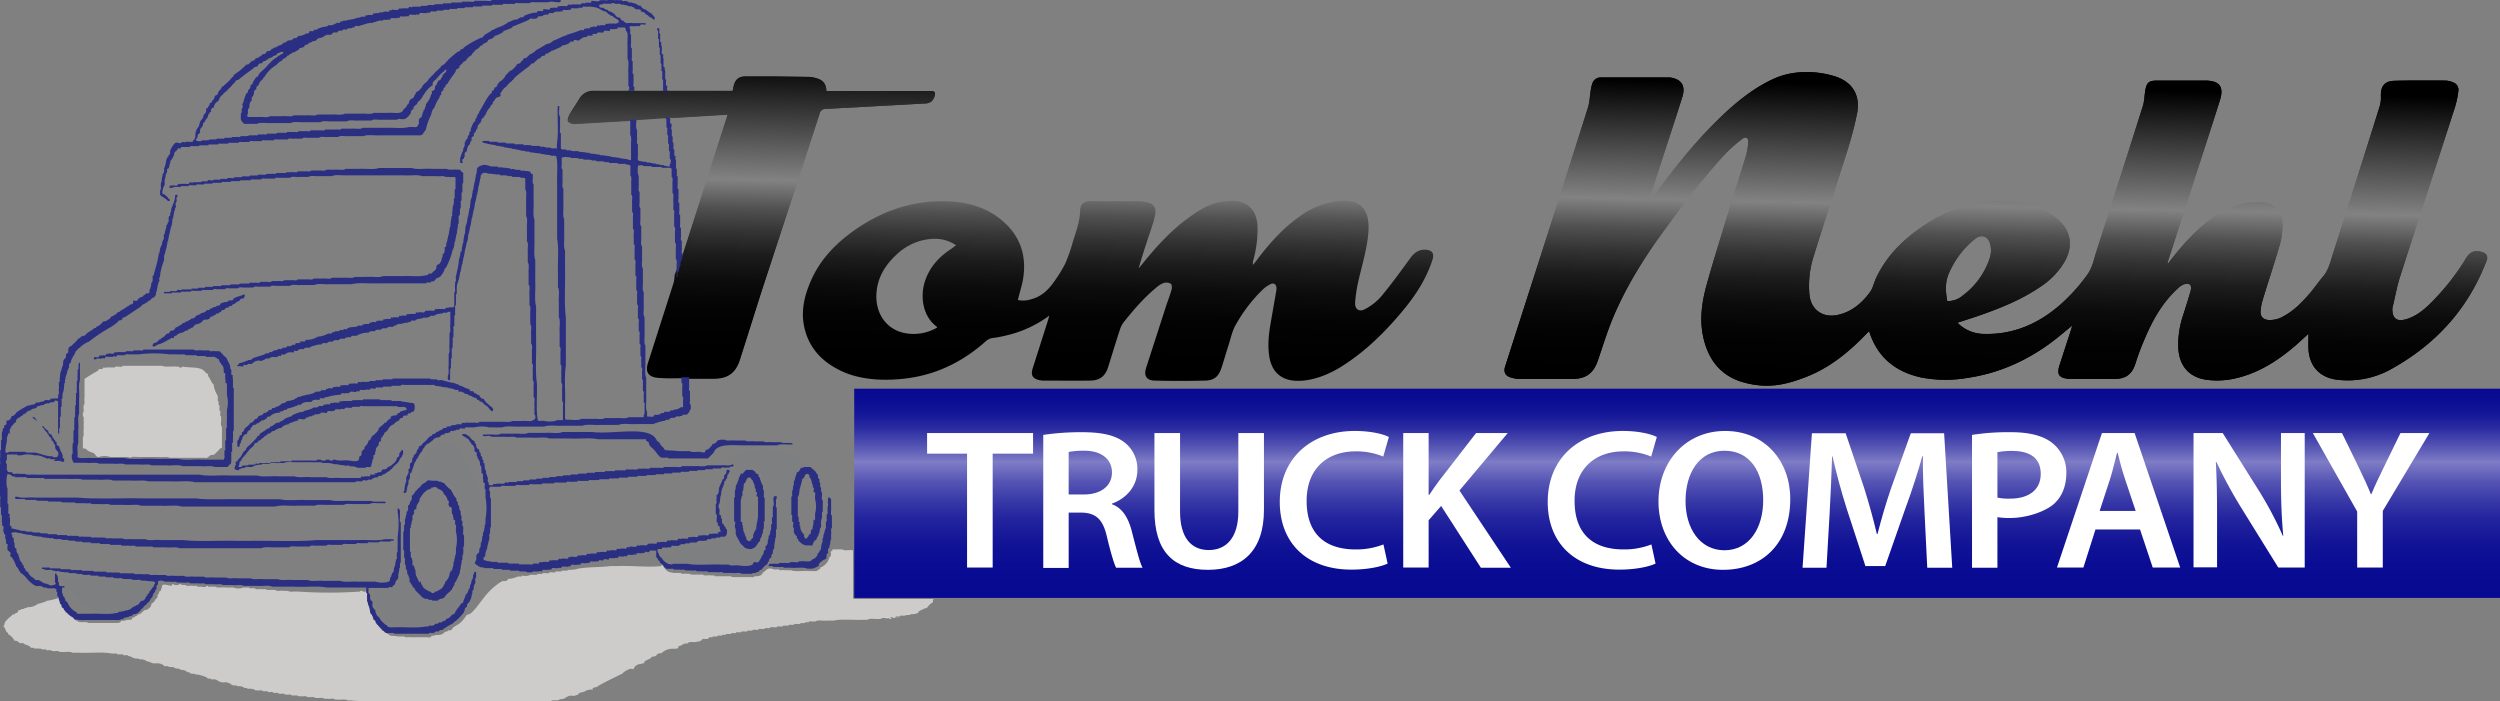 <svg xmlns="http://www.w3.org/2000/svg" xmlns:xlink="http://www.w3.org/1999/xlink" viewBox="0 0 1200.8 336.7"><rect x="0" y="0" width="1200.8" height="336.7" fill="#808080" stroke="none"/><defs><style>.a{fill:#7e7f80;}.a,.b,.j,.k,.l,.m{fill-rule:evenodd;}.b{fill:#cdcccb;}.c{fill:url(#a);}.d{fill:url(#c);}.e{fill:url(#d);}.f{fill:url(#e);}.g{fill:url(#f);}.h{fill:url(#h);}.i{fill:#fff;}.j{fill:#cecece;}.k{fill:#dbdbdc;}.l{fill:#fffbfc;}.m{fill:#2b2f82;}</style><linearGradient id="a" x1="957.93" y1="181.57" x2="960.93" y2="42.07" gradientUnits="userSpaceOnUse"><stop offset="0"/><stop offset="0.14" stop-color="#030303"/><stop offset="0.24" stop-color="#0c0c0c"/><stop offset="0.33" stop-color="#1c1c1c"/><stop offset="0.41" stop-color="#333"/><stop offset="0.49" stop-color="#505050"/><stop offset="0.56" stop-color="#737373"/><stop offset="0.59" stop-color="#828282"/><stop offset="1"/></linearGradient><linearGradient id="c" x1="382.94" y1="169.2" x2="385.94" y2="29.71" xlink:href="#a"/><linearGradient id="d" x1="285.01" y1="167.09" x2="288.01" y2="27.6" xlink:href="#a"/><linearGradient id="e" x1="358.45" y1="168.67" x2="361.45" y2="29.18" xlink:href="#a"/><linearGradient id="f" x1="536.21" y1="172.5" x2="539.21" y2="33" xlink:href="#a"/><linearGradient id="h" x1="805.55" y1="287.19" x2="805.55" y2="186.69" gradientUnits="userSpaceOnUse"><stop offset="0" stop-color="#070992"/><stop offset="0.16" stop-color="#0a0c93"/><stop offset="0.27" stop-color="#131597"/><stop offset="0.38" stop-color="#23249e"/><stop offset="0.47" stop-color="#3a3aa8"/><stop offset="0.56" stop-color="#5756b5"/><stop offset="0.64" stop-color="#7a78c4"/><stop offset="0.65" stop-color="#7f7dc6"/><stop offset="0.68" stop-color="#6c6bbe"/><stop offset="0.75" stop-color="#4848ae"/><stop offset="0.81" stop-color="#2b2ca2"/><stop offset="0.87" stop-color="#171999"/><stop offset="0.94" stop-color="#0b0d94"/><stop offset="1" stop-color="#070992"/></linearGradient></defs><title>logo-tom-nehl</title><path class="a" d="M317.8,267.2v-1.5c0.7,0.2.9,0.8,1.8,0.7H320c2.3,1.3,4.3-.8,5.1-2.2s0.3-.1.4-0.4h0.4c-0.3.6,1.7,0.6,1.5,0s0.3-.1.4-0.4,1,0.1,1.1-.4h2.9c0.6,0,1.4.2,1.5-.4v-0.4h2.9c0.4,0.1,2.3-.1,1.1-0.4v-0.4h2.9c0.6,0,1.4.2,1.5-.4s1.4,0.2,1.5-.4h1.1c0.6,0,1.4.2,1.5-.4s1.9,0.4,1.8-.4,1.4,0.2,1.5-.4c2.1,0.6,2.5-3.4,1.1-4,0.6-.5,0-1.5-0.7-1.8a1.1,1.1,0,0,0-.7-0.7c-0.6-.2,0-1.7-0.7-1.8v-0.4c1.3,0.3.5-1.4,0.7-2.2v-4.4c-0.8-7.4,1.8-11.3,5.9-13.9h0.7c0.2,1.5-1.1,1.6-.7,3.3v0.4c-0.4.1-.3,0.7-0.4,1.1s-0.2,1.6-.4,2.2v0.7h-0.4c-0.8,0-.2,1.6-0.4,2.2v1.1a13.5,13.5,0,0,0,0,7v1.1c0.2,0.8-.5,2.4.4,2.6s-0.2,1.4.4,1.5a1.8,1.8,0,0,0,.7,1.8,4.1,4.1,0,0,0,.7,2.9c0,2.3,2.2,5.3,5.1,5.9,0,0.4.4,0.3,0.7,0.4s0.1,0.3.4,0.4,1-.2,1.1-0.7,0.4-.3.7-0.4a11.4,11.4,0,0,0,2.6-2.6c0.3,0.7,1-1.2,1.1-1.8V258a1.1,1.1,0,0,0,.7-1.8v-0.7a1.6,1.6,0,0,0,.7-1.5v-2.2h0.4c0.8-.2.1-1.8,0.4-2.6v-1.5a9.6,9.6,0,0,0,0-5.9v-1.5c-0.2-.8.5-2.4-0.4-2.6s0.1-1-.4-1.1,0.2-1.4-.4-1.5,0.1-1-.4-1.1v-0.4c0.2-1.3-.4-1.8-0.7-2.6s-0.4-2.2-.4-1.1h-0.4v-0.7c0.6-.3-0.4-2-1.5-1.8v-0.7a6.2,6.2,0,0,0-1.5-1.1h-1.5c0.3-.6-1.7-0.6-1.5,0h-0.7a1.5,1.5,0,0,0-1.5,1.1c-0.6-.1-0.7.3-0.7,0.7s-0.7,1.7-1.5,2.2-1.8-.8-3.3-0.7a2.4,2.4,0,0,0-1.5.4c0.1-.3,0-0.7.4-0.7s0.3-.9.4-1.5h-1.5v-0.4c0.1-.7,3.3,0,2.2-0.7v-0.4c0.4-.1,1,0.1,1.1-0.4s0.8,0.3.7-.7-0.2.4-.7,0.4v-1.5h-5.1c0.6-4.6,6-4.5,9.1-6.6h0.7a10.7,10.7,0,0,0,4.4-.7h0.4c11.5-.8,19.3,2.2,24.9,7.3h0.4c0.3-.1.3,0.1,0.4,0.4a0.6,0.6,0,0,0-.7.4H387c-0.5-1-1.5.6-1.8,1.1s-0.1.3-.4,0.4-1.8,1.6-1.1,1.8-0.9,1-.7,2.2-0.8.9-.7,1.8V232c-0.7.4-.8,1.4-0.7,2.6v0.7h-0.4c-0.5.1-.3,0.9-0.4,1.5v1.1c-0.5.1-.3,0.9-0.4,1.5v8.8c0,0.6-.2,1.4.4,1.5v0.7c0,0.6-.2,1.4.4,1.5h0.4v1.1c-0.1,1.1.1,1.9,0.7,2.2a2.4,2.4,0,0,0,.4,1.8c-0.8.3,0.2,1.7,0.7,1.8h0.4v0.4a1,1,0,0,0,.7,1.1c0.2,1.1,1.3,1.4,1.8,2.2s0.9,0.8,1.8.7h0.7c0.4,0.1,2.3-.1,1.1-0.4v-0.4c1.2,0.4.9-.6,1.5-0.7s1.3-.1,1.1-1.1a1,1,0,0,0,.7-1.1c0.6-.1.8-0.6,0.7-1.5a1.1,1.1,0,0,0,.7-1.8v-0.4c0.6-.3.8-1.1,0.7-2.2v-0.7h0.4c0.3,1.2.5-.6,0.4-1.1v-1.5c0.8,0.1.2-1.3,0.4-1.8a25,25,0,0,0,0-9.5h-0.4v-1.8c0.4,0,.3-0.4.4-0.7s0.6,2.9,1.8,3.3v0.4c-0.8,0-.2,1.6-0.4,2.2s-0.1,2.1-.4,2.9v2.2c-0.8.2-.1,1.8-0.4,2.6s-1.2,3.4-.4,4.4v1.5h-0.4c-0.5.1-.3,0.9-0.4,1.5v2.6c-0.9,1-1,2.9-1.5,4.4v0.4c-1,.6-1.1,2-1.8,2.9s-0.2.7-.7,0.7h-0.7c-0.4.9-2,.4-2.6,1.1h-4.4c-1.3.1-3.2-.3-4,0.4-0.3-.8-2.1-0.1-2.9-0.4h-0.7c-0.8-.6-4-0.6-4.8,0h-0.7v-1.1c0.6-.1.8-0.6,0.7-1.5v-0.4c0.6-.3.8-1.1,0.7-2.2v-0.7c0.8-.4.8-1.7,0.7-2.9v-0.7h0.4c0.8,0.1.2-1.3,0.4-1.8v-1.1c0.8,0.1.2-1.3,0.4-1.8-0.2-2.7.5-6.3-.4-8.4v-0.4c0.5-.1.3-0.9,0.4-1.5s0.5-2.4-.4-2.6v-1.1c-0.2-.6.4-2.1-0.4-2.2h-0.7c-0.4.1-1-.1-1.1,0.4s-0.2,1.3-.4,1.8-0.1,3.5-.4,5.1v1.1c-0.8,0-.2,1.6-0.4,2.2v2.2c-0.8-.1-0.2,1.3-0.4,1.8v3.7h-0.7c0,0.7-1,2.1,0,2.6v1.1c-0.6.3-.8,1.1-0.7,2.2s-0.1.4-.4,0.4-1.1,1.6-.4,1.8H368a3.5,3.5,0,0,0-1.1,2.9c-0.9,0-.5,1.4-1.5,1.5s-1.4.1-1.1,1.1v0.4c-1.2-.5-0.3,1.2-1.5.7h-0.4v-0.4c-1.6.1-2.8,0.6-4.8,0.4h-4c-0.2-.8-1.8-0.1-2.6-0.4h-7.7c-5.9-.9-13.3-0.1-19.8-0.4H323a2.4,2.4,0,0,1-.4-0.7c-0.3-.8-1.3-0.9-1.8-1.5h-0.4C319.7,268.3,318.9,266.4,317.8,267.2Z"/><path class="b" d="M399.4,264.6c0.3,0.7.4-.2,0.4-0.7h4.8c1,0.8,3.5.1,5.1,0.4v22.7c0,0.9,1.2.7,2.2,0.7h36.6a1.7,1.7,0,0,0-.4,1.1,0.6,0.6,0,0,1-.4.7,10.1,10.1,0,0,0-2.6,2.6h-0.7c-1,.7-2.5,1-3.3,1.8v0.4a6,6,0,0,1-2.6.7h-1.1a3.3,3.3,0,0,0-2.6.7h-0.7c-0.5.2-1.9-.4-1.8,0.4H432c-0.5.2-1.9-.4-1.8,0.4h-0.4c-0.6.2-2.1-.4-2.2,0.4h-1.1c-1,.2-2.9-0.5-3.3.4h-0.7c-1.8.2-4.6-.5-5.9,0.4h-2.2c-4.5.2-10-.5-13.9,0.4h-3.3c-1.7.2-4.4-.5-5.5,0.4H391c-0.8.2-2.4-.5-2.6,0.4h-0.4c-0.6,0-1.4-.2-1.5.4h-0.7c-0.6,0-1.4-.2-1.5.4h-1.1c-0.5.2-1.9-.4-1.8,0.4h-0.7c-0.5.2-1.9-.4-1.8,0.4h-0.7c-0.6.2-2.1-.4-2.2,0.4h-0.7c-0.6.2-2.1-.4-2.2,0.4h-0.4c-0.9.2-2.7-.5-2.9,0.4h-0.4c-0.6.2-2.1-.4-2.2,0.4h-0.7c-0.6.2-2.1-.4-2.2,0.4h-0.7c-0.6.2-2.1-.4-2.2,0.4h-0.7c-0.5.2-1.9-.4-1.8,0.4h-0.7c-0.6.2-2.1-.4-2.2,0.4h-0.4c-0.6.2-2.1-.4-2.2,0.4H353c-0.5.2-1.9-.4-1.8,0.4h-0.7c-0.5.2-1.9-.4-1.8,0.4h-0.4c-0.6,0-1.4-.2-1.5.4H346c-0.6,0-1.4-.2-1.5.4h-0.4c-0.5.2-1.9-.4-1.8,0.4H342c-0.6,0-1.4-.2-1.5.4a2.4,2.4,0,0,1-1.8.4c-0.6,0-1.4-.2-1.5.4s-1,.2-1.1.7-1.4-.2-1.5.4h-2.2c-1.1-.1-1.9.1-2.2,0.7h-0.4a3,3,0,0,0-2.2.7c-0.5.5-1.8,0.2-1.8,1.1s-1.8.7-2.9,0.7a7.8,7.8,0,0,0-4.8,1.8c-0.1.4-.7,0.3-1.1,0.4a2,2,0,0,0-1.8,1.1,1.7,1.7,0,0,1-1.1.4,2,2,0,0,0-1.8,1.1H312c-0.9.6-2.2,0.8-2.6,1.8s-0.4.3-.7,0.4-0.8.4-1.5,0.4-2.2.8-2.6,1.8-0.8.4-1.5,0.4-3.4,1.2-4.4,2.6h-0.4c-3.7,2-7.8,3.7-11.3,5.9-0.1.4-.7,0.3-1.1,0.4s-2,.6-1.1.7v0.4h-1.5c-0.9.3-2.1,0.4-2.6,1.1h-0.4c-0.9.3-2.1,0.4-2.6,1.1v0.4c-1.2-.2-1.3.7-2.6,0.4s-2.8.4-3.7,1.1-2.6.3-3.3,1.1h-1.8c-0.6,0-1.4-.2-1.5.4h-0.7c-0.6,0-1.4-.2-1.5.4h-1.1c-0.9.2-2.7-.5-2.9,0.4H204.4c-0.9.2-2.7-.5-2.9,0.4h-1.1c-0.1-.4-0.7-0.3-1.1-0.4-3.5-.9-8.7-0.1-12.8-0.4h-2.6a16.4,16.4,0,0,0-7.7,0h-1.1c0-.4-0.4-0.3-0.7-0.4s-4-.1-5.9-0.4h-1.5c-1.1-.8-3.8-0.1-5.5-0.4h-0.7c-0.5-.8-2.5-0.1-3.7-0.4h-1.5c-0.6-.8-2.8-0.1-4-0.4h-0.4c-0.4-.8-2.3-0.1-3.3-0.4h-0.4c-0.4-.8-2.3-0.1-3.3-0.4h-1.1c-0.2-.8-1.8-0.1-2.6-0.4H140c-0.2-.8-1.8-0.1-2.6-0.4h-0.7c0-.8-1.6-0.2-2.2-0.4h-0.7c0-.8-1.6-0.2-2.2-0.4h-0.4c0-.8-1.6-0.2-2.2-0.4h-0.4c0.1-.8-1.3-0.2-1.8-0.4h-0.7c0.1-.8-1.3-0.2-1.8-0.4h-1.8c0.1-.3-0.1-0.3-0.4-0.4s-0.9-.3-1.5-0.4h-1.8c-0.1-.5-0.9-0.3-1.5-0.4s-0.1-.3-0.4-0.4-0.9-.3-1.5-0.4h-1.5c-0.1-.5-0.9-0.3-1.5-0.4h-0.7c0-.4-0.4-0.3-0.7-0.4s-0.1-.3-0.4-0.4a4.8,4.8,0,0,0-2.6-.7,4.5,4.5,0,0,1-3.3-.7,3,3,0,0,0-2.2-.7h-1.1c-0.1-.5-0.9-0.3-1.5-0.4s-0.1-.3-0.4-0.4a15.7,15.7,0,0,0-4.8-1.5H93.9c-0.1-.5-0.9-0.3-1.5-0.4H91.7a1.8,1.8,0,0,0-1.8-.7c0.1-.3-0.1-0.3-0.4-0.4a3,3,0,0,0-2.2-.7H87a3,3,0,0,0-2.2-.7H84.4a3,3,0,0,0-2.2-.7c-1.2.2-1.3-.7-2.6-0.4H78.9a1.1,1.1,0,0,0-.7-0.7,4.8,4.8,0,0,0-2.6-.7H73.4a15.3,15.3,0,0,0-3.3-1.1c0.1-.3-0.1-0.3-0.4-0.4s-0.9-.3-1.5-0.4H66.9c-0.1-.5-0.9-0.3-1.5-0.4H64.7c-0.1-.4-0.7-0.3-1.1-0.4s-0.1-.3-0.4-0.4-0.9-.3-1.5-0.4H61.4c0.1-.8-1.3-0.2-1.8-0.4H59.2c0.1-.8-1.3-0.2-1.8-0.4H56.2c0.1-.8-1.3-0.2-1.8-0.4H53.7c-4.6-.9-10.9-0.1-16.1-0.4H34.7c-1.1-.8-3.8-0.1-5.5-0.4H28.4c-0.3-.8-2.1-0.1-2.9-0.4H24.8c0-.8-1.6-0.2-2.2-0.4H22.2c0.1-.8-1.3-0.2-1.8-0.4H20c-0.1-.5-0.9-0.3-1.5-0.4H16.4c-0.1-.5-0.9-0.3-1.5-0.4s-0.1-.3-0.4-0.4-0.1-.3-0.4-0.4-1.2-.5-1.8-0.7H12a1.6,1.6,0,0,0-1.5-.7c-1.6.3-1.6-1.1-2.9-1.1S7,307.1,6.5,307a7.4,7.4,0,0,0-2.2-2.2c-0.3.1-.3-0.1-0.4-0.4v-0.4c-1.2-.3-1.1-1.8-1.8-2.6s-0.1-.3-0.4-0.4v-0.4c0.4,0,.3-0.4.4-0.7s0.2-1.2.7-1.5v-0.4H3.2c0.7-1.2,2.1-1.8,2.9-2.9H6.9c0.3-.8,1.7-0.5,1.8-1.5s0.3-.1.4-0.4,1.1-.1,1.1-0.7A1.8,1.8,0,0,0,12,292a2.4,2.4,0,0,0,1.5-.4h1.1a8,8,0,0,0,2.9-1.1c0.3,0.1.3-.1,0.4-0.4a18.2,18.2,0,0,0,3.7-1.1,0.6,0.6,0,0,0,.7-0.4,29.3,29.3,0,0,0,6.2-1.5c0.4,0,.3-0.4.4-0.7h0.4c-0.3,1,.5.9,0.4,1.8s0.2,1.6.7,2.2,1.3,3.9,2.6,3.3a0.6,0.6,0,0,1,.4.7,1.5,1.5,0,0,0,1.1,1.5c0.5,0.1.6,0.6,1.1,0.7a1.4,1.4,0,0,0,1.5,1.5c0.4,0.9,2,.7,3.3.7s1.6,0.2,2.2.4H55.1c1.2,0,2.6.1,2.9-.7s0.3-.1.4-0.4h0.7c1.1,0.3,1.3-.4,2.2-0.4s2.2,0.2,2.2-.7v-0.4c0.8,0.1,1.4-.1,1.5-0.7a1,1,0,0,0,1.1-.7c1.5-.1,2-1.1,2.9-1.8s0.6-.3,1.1-0.4,2.4-1,2.6-2.6a0.6,0.6,0,0,1,.4-0.7,2.9,2.9,0,0,0,1.5-1.8,2,2,0,0,0,1.1-1.8v-0.4a1.6,1.6,0,0,0,.7-1.5c1.1-.3,1.2-1.7,1.5-2.9s4.1,0.3,4.4,0,0.4-.2.4-0.7h0.7c0,0.6,2.5.6,2.6,0H87c0.1,0.5.9,0.3,1.5,0.4h0.7c0.5,0.8,2.5.1,3.7,0.4h1.8c0,0.8,1.6.2,2.2,0.4s2.1,0.4,2.2-.4h0.7c0,0.8,1.6.2,2.2,0.4h1.5c1,0.8,3.5.1,5.1,0.4h3.7c0.6,0.6,3.8.6,4.4,0h2.9c0.2,0.8,1.8.1,2.6,0.4h0.4c0,0.8,1.6.2,2.2,0.4h2.9c0.6,0.8,2.8.1,4,.4h0.7c0.5,0.8,2.5.1,3.7,0.4h2.2c1,0.8,3.5.1,5.1,0.4h0.7a211.4,211.4,0,0,0,27.8,0c0.5,0,1,.1,1.1-0.4h1.1c0.2,0.8,1.8.1,2.6,0.4v1.1c0.2,0.8-.5,2.4.4,2.6a0.6,0.6,0,0,0,.4.7v0.4c0.2,0.5-.4,1.9.4,1.8s0.1,0.3.4,0.4v1.5c-0.5.8,0.4,3.2,1.5,3.7a1.7,1.7,0,0,1,.4,1.1A1.6,1.6,0,0,0,181,299c0.3-.1.3,0.1,0.4,0.4a5.4,5.4,0,0,0,2.2,3.3c0.5,0.1.6,0.6,1.1,0.7s1.3,1.1,2.2,1.5,0.1,0.3.4,0.4,2.5,0.1,3.7.4h3.3c0.3,0.8,2.1.1,2.9,0.4h7c0.9-.2,2.7.5,2.9-0.4s1.8,0.1,1.8-.7h0.4c1.8,0.1,3.2-.2,4-1.1s0.1-.3.4-0.4,1.4-.1,1.5-0.7h0.4a1.6,1.6,0,0,0,1.8-1.1,6.2,6.2,0,0,1,1.5-1.1,2.3,2.3,0,0,1,.7-0.4c2.1-1.2,3.4-3.1,4.8-5.1,1.8,0.8,5.6-5,8-8a33.2,33.2,0,0,1,7.7-7.3c0.7-.2.9-0.8,1.8-0.7s2-.2,2.2-1.1h0.7a12.4,12.4,0,0,0,4-1.1h0.4c0.6,0,1.4.2,1.5-.4h0.4a5.7,5.7,0,0,0,3.7-.4h0.4c0.9-.2,2.7.5,2.9-0.4h0.7c0.5-.2,1.9.4,1.8-0.4h0.4c0.9-.2,2.7.5,2.9-0.4h0.4c0.8-.2,2.4.5,2.6-0.4h0.7c0.6-.2,2.1.4,2.2-0.4h0.7c0.6-.2,2.1.4,2.2-0.4h0.4a14.4,14.4,0,0,0,5.1-.7h0.4c4.6-.7,10-0.5,14.6-1.1h2.9c8-.3,14.4.7,21.6,0v-0.7h0.4c0.1,0.5.6,0.6,0.7,1.1s1.1,1.3,1.5,1.8,2.3,1.1,4,1.1H327c0.3,0.8,2.1.1,2.9,0.4h1.5c0.1,0.5.9,0.3,1.5,0.4h4.8c0.5,0.8,2.5.1,3.7,0.4h1.8c-0.1.8,1.3,0.2,1.8,0.4h6.2c0.1,0.5.9,0.3,1.5,0.4h7c0.8-.2,2.4.5,2.6-0.4h0.7c1.6,0,2.8-.4,3.3-1.5s0.1-.3.4-0.4,1.4-1.5,2.6-1.8,1.7,0.6,1.5,0a3.1,3.1,0,0,0,2.2.4h1.1c0.3,0.8,2.1.1,2.9,0.4H380c2.2,0.9,6,.1,8.8.4h2.6c0.8,0.1,1.4-.1,1.5-0.7a0.9,0.9,0,0,0,1.1-1.1h0.4a7.3,7.3,0,0,0,4-4.8c0.6-.3.8-1.1,0.7-2.2A0.6,0.6,0,0,1,399.4,264.6Z"/><path class="a" d="M34.3,284a1.5,1.5,0,0,0-1.1-1.5c0.1-.7-0.1-1.1-0.7-1.1s-0.1-.3-0.4-0.4a0.6,0.6,0,0,0-.4-0.7,1.5,1.5,0,0,0-1.1-1.5v-1.1c4.1-.2,9.3.5,12.8-0.4,0.5,0.6,1.9.3,2.9,0.4h0.7c0.1,0.5.9,0.3,1.5,0.4h2.6c0.2,0.8,1.8.1,2.6,0.4h1.1c0.1,0.5.9,0.3,1.5,0.4h2.9c0.2,0.8,1.8.1,2.6,0.4h1.8c0.1,0.5.9,0.3,1.5,0.4H68c0.2,0.8,1.8.1,2.6,0.4h3.3a1.6,1.6,0,0,0,1.5.7c-0.2,1.1-1.9,1.9-1.1,2.9a1.1,1.1,0,0,1-.7.7c-0.8.1-.7,1-1.1,1.5H72c-1.8,1.5-3.4,3.2-5.1,4.8v0.4c-0.5-.6-1.5,0-1.8.7a1.1,1.1,0,0,0-.7.7,13.6,13.6,0,0,1-2.6.7,1.6,1.6,0,0,0-1.5.7H59.5c0.3-.6-1.7-0.6-1.5,0H57.7c-0.5.2-1.9-.4-1.8,0.4h-7c0-.6-2.5-0.6-2.6,0s-0.3.1-.4,0.4H45.6v-0.4C40.4,292.2,37.9,287.6,34.3,284Z"/><path class="b" d="M99.8,180.4c1.2,1.3,1.6,3.3,2.9,4.4v0.7a15.3,15.3,0,0,0,1.5,4,2.4,2.4,0,0,1,.4,1.8c0,0.6-.2,1.4.4,1.5v0.4c0,0.6-.2,1.4.4,1.5v0.4c0.2,0.6-.4,2.1.4,2.2v0.4c0.2,0.6-.4,2.2.4,2.2v1.1c0.2,1.2-.5,3.4.4,4v10.2H106a35.3,35.3,0,0,1-2.9,2.9c-0.1.4-.6,0.4-1.1,0.4a1.6,1.6,0,0,0-1.5.7c-0.7.3-.9,1-2.2,0.7H81.5c-1.1-.8-3.8-0.1-5.5-0.4H68.3c-1.8.2-4.6-.5-5.9,0.4H62.1c-0.1-.5-0.9-0.3-1.5-0.4H53a8.5,8.5,0,0,0-5.5,0H46.7c0-.5-0.6-0.3-0.7-0.7a2.9,2.9,0,0,0-1.8-1.5c-0.6.1-.6-0.3-1.1-0.4s-1.5-.9-2.2-1.5H39.8v-5.5c0.8-.5.1-2.5,0.4-3.7v-4c-0.2-.6.4-2.1-0.4-2.2v-1.8c0.8-.4.1-2.3,0.4-3.3v-0.4c0.8-.5.1-2.5,0.4-3.7v-8.8a72.8,72.8,0,0,1,6.6-4v-0.4c0.3-.7,2,0.1,2.2-0.7s1.3,0.1,1.5-.4h2.6c0.5-.2,1.9.4,1.8-0.4h0.7c0.9-.2,2.7.5,2.9-0.4h19c1.6,0.8,4.8.1,7,.4h1.1c-0.3.6,1.7,0.6,1.5,0h0.4c3.4,0.7,8.4-.1,10.2,2.2h0.4c-0.1,1,1,.9,1.5,1.5v0.4Z"/><path class="a" d="M228.2,230.6c0,0.5.5,0.5,0.4,1.1,2.1,5.8,4.5,11.3,4.8,19v3.7c-0.5.1-.3,0.9-0.4,1.5v2.9c-0.7.4-.8,1.4-0.7,2.6v0.4c-0.6.3-.8,1.1-0.7,2.2v0.4a1.8,1.8,0,0,0-.7,1.8c-0.7.3,0.1,2-.7,2.2h-0.4c-0.4.1-.2,0.7-0.7,0.7a0.6,0.6,0,0,0,.4.7v0.7c0.1,0.3,0,.7.4,0.7s0.6,1.1.7,1.8h0.4v0.7c0,0.2-.1.4-0.4,0.4v0.7a2.4,2.4,0,0,0-1.8.4V277c-0.6.3-.8,1.1-0.7,2.2v0.4h-0.4c0-1.1-1.4,1.2-.4,1.1v0.7c-0.6.3-.8,1.1-0.7,2.2H226c-1.4.4-2.9,3.7-4.4,5.1v0.4a50.4,50.4,0,0,1-17.6,11.7c-0.3-.1-0.3.1-0.4,0.4h-0.4c0.1-.3-0.1-0.3-0.4-0.4s-1.7-.6-1.5,0c-3.3.2-7.6-.5-10.2,0.4h-0.4v-0.4c-6.2-3.3-10.5-8.5-10.6-17.9H181a14.9,14.9,0,0,0,7.3,0h1.1c0.7,0.2,1.9-1,1.1-1.1a1369,1369,0,0,1,.7-1.5h0.4c0,1.1,1.4-1.2.4-1.1v-0.4c0.8-.1.8-0.9,0.7-1.8s0.8-1.4.7-2.6v-0.4h0.4c0.5-.1.3-0.9,0.4-1.5v-0.7c0.6,0.3.6-1.7,0-1.5v-1.1c0.4,0,.3-0.4.4-0.7s0.3-.4.4-0.7h0.4c0,0.5-.1,1,0.4,1.1v0.7c0.2,0.5-.4,1.9.4,1.8s-0.1,1,.4,1.1V273c-0.1,1.1.1,1.9,0.7,2.2v0.4a1.8,1.8,0,0,0,.7,1.8,1.2,1.2,0,0,0,.4,1.8,25.5,25.5,0,0,1,1.8,2.9c0.3,2.4,2.9,4.4,4,4.8h0.4l1.5,0.7c0.1,0.4.7,0.2,0.7,0.7s1.4,0.8,2.6.7,1.4,0.2,1.5-.4,1,0.1,1.1-.4a5.4,5.4,0,0,0,4.4-2.6c0.4,0,.9-0.1.7-0.7s0.7-.5,1.1-0.7,1.8-1.5,1.1-2.2h0.4c0-.5.5-0.5,0.4-1.1v-0.4c0.6-.1.8-0.6,0.7-1.5s1.2-1.9,1.5-3.3-0.1-1,.4-1.1,0.3-.9.4-1.5V273c0.7-.4.8-1.4,0.7-2.6v-0.7h0.4c0.4,1.2.4-1,.4-1.5v-1.5c0.8-.2.1-1.8,0.4-2.6a23.1,23.1,0,0,0,0-9.1c-0.2-.6.4-2.1-0.4-2.2v-1.8c0-.6.2-1.4-0.4-1.5h-0.4v-0.7a3.3,3.3,0,0,0-.7-2.6v-1.8a1.8,1.8,0,0,0-.7-1.8,1.1,1.1,0,0,0-.7-0.7v-0.4c0.1-.8-0.1-1.4-0.7-1.5v-0.4c0.3-1-.7-0.7-0.7-1.5s-0.3-1.3-.7-1.5a6.2,6.2,0,0,0-1.1-1.5c-0.2,0-.4-0.1-0.4-0.4s-1.5-1.9-2.2-2.6h-0.7c-0.3-.1-0.7,0-0.7-0.4s-1.9-1.3-3.3-1.5-2.4-.5-2.6.4a1.8,1.8,0,0,0-1.8.7c-2.6.6-3.9,2.4-5.1,4.4,0,0.2-.1.4-0.4,0.4a2.4,2.4,0,0,1-.7.4v-3.7c0.8,0,.2-1.6.4-2.2v-0.7c2-7.6,5.9-18.6,13.9-17.2S223.6,224.4,228.2,230.6Z"/><path class="c" d="M1192.9,121.3a8.3,8.3,0,0,0-3.9-.6c-2.6.2-3.9,2.3-5.1,4.3a113.6,113.6,0,0,1-16.3,20.5c-3.4,3.4-7.1,6.4-11.8,7.8s-6.8-.4-6.7-5.2a2.4,2.4,0,0,1,.1-0.5c1.2-4.8,2-9.7,3.5-14.4,8.8-27.3,17.7-54.5,26.5-81.8a45.6,45.6,0,0,0,1.6-7.7,3.8,3.8,0,0,0-2.7-4.2,9.7,9.7,0,0,0-3.5-.8c-8.1,0-16.2-.1-24.3.1-5,.1-6.9,2.6-6.7,7.6a14.4,14.4,0,0,1-.6,4.7q-11.2,35.7-22.6,71.3c-1.1,3.6-2,7.3-4.5,10.3s-3.8,5-5.8,7.4c-3.8,4.5-7.8,8.8-13.1,11.7a12.9,12.9,0,0,1-7.4,1.9c-2.5-.2-3.9-1.6-3.8-4a22.6,22.6,0,0,1,1-5.6c2.7-8.9,5.7-17.8,8.3-26.8a34.1,34.1,0,0,0,1.2-9.9c-0.1-6.3-4-9.9-10.2-10.3-8-.5-15.1,2.1-21.6,6.4-8.6,5.6-15.4,13.2-21.7,21.2l-1.6,2.1a2.2,2.2,0,0,1,.1-1.3L1051.5,94c4.9-15.2,9.9-30.4,14.7-45.6,2.2-6.8-.1-9.7-7.2-9.7h-22.8c-4.1,0-5.1.9-5.8,4.9-0.4,2.4-.4,4.9-1.1,7.2q-11.1,35.1-22.4,70.1c-1.2,3.8-1.9,7.7-4.3,11a85.5,85.5,0,0,1-13.3,14.7c-10.3,8.9-22.2,14.1-36,13.8a18,18,0,0,1-13.1-5.4l9.2-3c11-3.8,21.7-8,31.3-14.7a35.8,35.8,0,0,0,11-11.7c4.3-7.6,3-15.1-3.8-20.7a33,33,0,0,0-6.3-4c-8.9-4.4-18.3-5.1-27.9-3.9a69.1,69.1,0,0,0-30.3,11.8c-9.5,6.4-17.4,14.3-22.3,24.8-1,2.2-1.5,4.8-2.9,6.7-4,5.4-8.9,9.6-15.7,11s-12.7-2.3-13.4-9.9a46.5,46.5,0,0,1,2-18.2c5-16.2,10.4-32.4,15.5-48.6a180.7,180.7,0,0,0,5.4-20.1c1.7-9-2.4-15.4-11.2-18s-19.7-2.9-29.2,1.5S833.6,49.3,826,56.7c-12.4,12-23,25.5-33,39.4l-1.2,1.6c1.7-6.4,3.8-12.6,5.8-18.8,3.5-10.8,7.1-21.6,10.5-32.5,1.6-5.3-.5-8.4-6-9.2H768.8a4.2,4.2,0,0,0-4,3,19.3,19.3,0,0,0-.8,3.7c-0.4,2.6-.5,5.4-1.3,7.9q-11.7,37-23.6,73.9l-16.2,50.5c-0.7,2.2,0,4.1,2.2,4.9a14.6,14.6,0,0,0,4.8.9h25.6c6.4-.1,9.9-2.8,12-8.9s4.2-13,6.8-19.4c6.2-15.1,14.8-29,24.4-42.2S817.6,86,828.4,74.2a66.3,66.3,0,0,1,8.5-7.5c1.7-1.3,3-.5,2.8,1.7a30.2,30.2,0,0,1-1.1,6.5C836.2,83,833.5,91,831,99.2c-3.8,12.6-7.8,25.1-11.3,37.7-2.2,8-3.4,16.2-1.7,24.5,2.3,11.1,8.3,19.2,19.6,22.3s19.9,1.2,29.5-2.5c11.8-4.5,21.2-12.3,29.8-21.3l0.9-.8c3.9,12.5,12.6,19.5,25,22.2a61.1,61.1,0,0,0,21.6.3c15.6-2.2,29.4-8.4,41.9-17.9,3-2.3,5.9-4.8,9-7.3-0.2.8-.3,1.4-0.5,1.9l-5.5,16.9c-1.5,4.7-.4,6.3,4.5,6.8h22.1c5.4-.1,8.2-2.4,9.8-7.4s2.8-8.1,4.5-12c3.8-9,8.6-17.5,16-24.2a7.9,7.9,0,0,1,2.7-1.8c0.9-.3,2.4-0.4,3,0.1s0.6,2,.3,3c-1.1,3.8-2.3,7.6-3.5,11.4a44.1,44.1,0,0,0-2.4,16.2c0.5,8.8,5.5,14.2,14.2,15.2a39.2,39.2,0,0,0,14.2-1c10.9-2.7,20-8.7,28.4-16l5.7-5.2c0,2.6-.1,4.9,0,7.2,0.4,8.5,5.5,13.9,13.9,14.9a42.7,42.7,0,0,0,26.5-5.5c20.1-11.3,35.1-27.3,44-48.8l1.2-2.9C1195,123.6,1194.6,122,1192.9,121.3ZM936,131.5a42.7,42.7,0,0,1,12.7-16.8c3.2-2.5,6.4-1.1,7.3,2.8s-0.3,6.9-1.7,10.1a36.6,36.6,0,0,1-11.6,14.4,10.8,10.8,0,0,1-7.4,2.6C934.5,140.2,934.2,135.7,936,131.5Z"/><path class="c" d="M1192.9,121.3a8.3,8.3,0,0,0-3.9-.6c-2.6.2-3.9,2.3-5.1,4.3a113.6,113.6,0,0,1-16.3,20.5c-3.4,3.4-7.1,6.4-11.8,7.8s-6.8-.4-6.7-5.2a2.4,2.4,0,0,1,.1-0.5c1.2-4.8,2-9.7,3.5-14.4,8.8-27.3,17.7-54.5,26.5-81.8a45.6,45.6,0,0,0,1.6-7.7,3.8,3.8,0,0,0-2.7-4.2,9.7,9.7,0,0,0-3.5-.8c-8.1,0-16.2-.1-24.3.1-5,.1-6.9,2.6-6.7,7.6a14.4,14.4,0,0,1-.6,4.7q-11.2,35.7-22.6,71.3c-1.1,3.6-2,7.3-4.5,10.3s-3.8,5-5.8,7.4c-3.8,4.5-7.8,8.8-13.1,11.7a12.9,12.9,0,0,1-7.4,1.9c-2.5-.2-3.9-1.6-3.8-4a22.6,22.6,0,0,1,1-5.6c2.7-8.9,5.7-17.8,8.3-26.8a34.1,34.1,0,0,0,1.2-9.9c-0.1-6.3-4-9.9-10.2-10.3-8-.5-15.1,2.1-21.6,6.4-8.6,5.6-15.4,13.2-21.7,21.2l-1.6,2.1a2.2,2.2,0,0,1,.1-1.3L1051.5,94c4.9-15.2,9.9-30.4,14.7-45.6,2.2-6.8-.1-9.7-7.2-9.7h-22.8c-4.1,0-5.1.9-5.8,4.9-0.4,2.4-.4,4.9-1.1,7.2q-11.1,35.1-22.4,70.1c-1.2,3.8-1.9,7.7-4.3,11a85.5,85.5,0,0,1-13.3,14.7c-10.3,8.9-22.2,14.1-36,13.8a18,18,0,0,1-13.1-5.4l9.2-3c11-3.8,21.7-8,31.3-14.7a35.8,35.8,0,0,0,11-11.7c4.3-7.6,3-15.1-3.8-20.7a33,33,0,0,0-6.3-4c-8.9-4.4-18.3-5.1-27.9-3.9a69.1,69.1,0,0,0-30.3,11.8c-9.5,6.4-17.4,14.3-22.3,24.8-1,2.2-1.5,4.8-2.9,6.7-4,5.4-8.9,9.6-15.7,11s-12.7-2.3-13.4-9.9a46.5,46.5,0,0,1,2-18.2c5-16.2,10.4-32.4,15.5-48.6a180.7,180.7,0,0,0,5.4-20.1c1.7-9-2.4-15.4-11.2-18s-19.7-2.9-29.2,1.5S833.6,49.3,826,56.7c-12.4,12-23,25.5-33,39.4l-1.2,1.6c1.7-6.4,3.8-12.6,5.8-18.8,3.5-10.8,7.1-21.6,10.5-32.5,1.6-5.3-.5-8.4-6-9.2H768.8a4.2,4.2,0,0,0-4,3,19.3,19.3,0,0,0-.8,3.7c-0.4,2.6-.5,5.4-1.3,7.9q-11.7,37-23.6,73.9l-16.2,50.5c-0.7,2.2,0,4.1,2.2,4.9a14.6,14.6,0,0,0,4.8.9h25.6c6.4-.1,9.9-2.8,12-8.9s4.2-13,6.8-19.4c6.2-15.1,14.8-29,24.4-42.2S817.6,86,828.4,74.2a66.3,66.3,0,0,1,8.5-7.5c1.7-1.3,3-.5,2.8,1.7a30.2,30.2,0,0,1-1.1,6.5C836.2,83,833.5,91,831,99.2c-3.8,12.6-7.8,25.1-11.3,37.7-2.2,8-3.4,16.2-1.7,24.5,2.3,11.1,8.3,19.2,19.6,22.3s19.9,1.2,29.5-2.5c11.8-4.5,21.2-12.3,29.8-21.3l0.9-.8c3.9,12.5,12.6,19.5,25,22.2a61.1,61.1,0,0,0,21.6.3c15.6-2.2,29.4-8.4,41.9-17.9,3-2.3,5.9-4.8,9-7.3-0.2.8-.3,1.4-0.5,1.9l-5.5,16.9c-1.5,4.7-.4,6.3,4.5,6.8h22.1c5.4-.1,8.2-2.4,9.8-7.4s2.8-8.1,4.5-12c3.8-9,8.6-17.5,16-24.2a7.9,7.9,0,0,1,2.7-1.8c0.9-.3,2.4-0.4,3,0.1s0.6,2,.3,3c-1.1,3.8-2.3,7.6-3.5,11.4a44.1,44.1,0,0,0-2.4,16.2c0.5,8.8,5.5,14.2,14.2,15.2a39.2,39.2,0,0,0,14.2-1c10.9-2.7,20-8.7,28.4-16l5.7-5.2c0,2.6-.1,4.9,0,7.2,0.4,8.5,5.5,13.9,13.9,14.9a42.7,42.7,0,0,0,26.5-5.5c20.1-11.3,35.1-27.3,44-48.8l1.2-2.9C1195,123.6,1194.6,122,1192.9,121.3ZM936,131.5a42.7,42.7,0,0,1,12.7-16.8c3.2-2.5,6.4-1.1,7.3,2.8s-0.3,6.9-1.7,10.1a36.6,36.6,0,0,1-11.6,14.4,10.8,10.8,0,0,1-7.4,2.6C934.5,140.2,934.2,135.7,936,131.5Z"/><path class="d" d="M396.9,52.3l47.3-2.6a5.2,5.2,0,0,0,3.2-1,5.8,5.8,0,0,0,1.7-3.7c-0.1-1.6-1.8-1.1-3-1.2H396.9c0-2.9-1.3-5-4-5.9a15.2,15.2,0,0,0-4.5-.9l-16.2-.2H358.1c-3.3,0-4.9,1.4-5.7,4.6-0.2.8-.3,1.5-0.5,2.3H322.1l0.8,13,26.7-1.6-21.6,67.4-0.8,2,3.7,57.4h12.1c6.6,0,10.4-2.8,12.4-9.1,3.6-11.2,7.1-22.5,10.7-33.7Q379.9,97,393.6,54.8A3,3,0,0,1,396.9,52.3Z"/><path class="e" d="M301.3,43.8H285.4a7.6,7.6,0,0,0-7.2,3.9c-1.5,2.5-3.2,4.9-4.7,7.5-0.5,1-1.1,2.7-.6,3.3a4.5,4.5,0,0,0,3.4,1.1l24.2-1.4h1.4l-0.4-14.5h-0.2Z"/><path class="f" d="M446.1,43.7H396.9c0-2.9-1.3-5-4-5.9a15.2,15.2,0,0,0-4.5-.9l-16.2-.2H358.1c-3.3,0-4.9,1.4-5.7,4.6-0.2.8-.3,1.5-0.5,2.3H285.4a7.6,7.6,0,0,0-7.2,3.9c-1.5,2.5-3.2,4.9-4.7,7.5-0.5,1-1.1,2.7-.6,3.3a4.5,4.5,0,0,0,3.4,1.1l24.2-1.4h1.4l20.1-1.4h0.8l26.7-1.6-21.6,67.4-0.8,2-3.1,7.7a13.4,13.4,0,0,1-.7,4.5c-4,12.5-8,25-12,37.5-1.5,4.6.1,7,4.8,7.4a84.9,84.9,0,0,0,8.6.2h18.2c6.6,0,10.4-2.8,12.4-9.1,3.6-11.2,7.1-22.5,10.7-33.7Q379.9,97,393.6,54.8a3,3,0,0,1,3.3-2.5l47.3-2.6a5.2,5.2,0,0,0,3.2-1,5.8,5.8,0,0,0,1.7-3.7C449.1,43.4,447.3,43.8,446.1,43.7Z"/><path class="g" d="M685.4,120c-3.4-.4-5.8,1-7.8,3.7-4.6,6.3-9.2,12.7-14.2,18.7a26.9,26.9,0,0,1-7.6,6c-3,1.7-5.2.1-4.9-3.3a70.4,70.4,0,0,1,1.6-10.3c1.8-7.9,4.3-15.7,4.8-23.9,0.6-10.2-3.8-15.6-14.7-14.3a39.3,39.3,0,0,0-18.4,7.4c-8.4,5.9-15.1,13.6-21.2,21.8l-1.2,1.4a5.8,5.8,0,0,1,.2-2.3,54.9,54.9,0,0,0,2-16.3c-0.4-8.2-5.2-12.5-13.4-12.1s-13.5,3.6-19.3,7.8c-9,6.4-16.3,14.6-23.2,23.2l-1.2,1.4c2.1-7.3,4.5-14.4,6.9-21.6a30.3,30.3,0,0,0,1.1-4.6c0.5-2.8-.7-4.7-3.4-5.4a22.3,22.3,0,0,0-5.4-.7H524.3c-3.7,0-5.4,1.2-5.5,4.8-0.2,5.3-2.1,10.2-3.6,15.1a74.1,74.1,0,0,1-3.5,10,65.8,65.8,0,0,1-5.7,9.2c-2.7,3.8-6,6.8-10.6,8a12.5,12.5,0,0,1-6.5.4c0.8-3.3,1.8-6.4,2.4-9.5,2-11.4-1-21.2-10.1-28.8-7.4-6.2-16.2-8.7-25.6-9.1-16.5-.7-31.4,4.3-44.8,13.6-9.3,6.5-17,14.4-21.5,25-2.9,6.8-4.6,13.8-3.1,21.3,2.1,10.4,8.6,17.2,17.9,21.6s20.9,4.9,31.7,3.5c14.4-1.9,26.8-8.1,37.6-17.7a6.2,6.2,0,0,1,3.7-1.7,50,50,0,0,0,6.3-1.2,55.5,55.5,0,0,0,20.6-9.5l-0.8,2.8-7.2,22.6c-1,3.2,0,4.9,3.3,5.6l1.3,0.2c7.8,0,15.6.1,23.3,0,4.5-.1,7.1-2.3,8.4-6.6,1.8-5.8,3.6-11.7,5.5-17.5a12.5,12.5,0,0,1,1.9-3.9c4.7-5.9,9.7-11.7,15.6-16.6a12,12,0,0,1,3.7-2.3,4.5,4.5,0,0,1,3.4.4c0.5,0.4.6,2,.3,2.9-0.8,2.9-2,5.8-2.9,8.7l-9.3,28.8c-1.2,3.8.2,6,4.1,6.1,8.1,0.2,16.2.2,24.3,0,4.5-.1,6.5-2.1,7.9-6.4s2.1-6.9,3.2-10.3,1.8-7,3.5-10a74,74,0,0,1,13.1-17.1,15.9,15.9,0,0,1,3.6-2.5c1.6-.8,2.8,0,2.9,1.7a6.3,6.3,0,0,1-.1,1.6c-0.9,5.2-1.8,10.3-2.7,15.5s-1.5,10.7-.6,16.1c1.2,7.2,5.6,11.2,12.8,11.5s15-2.6,21.6-6.7c12.2-7.6,22.2-17.7,31.2-28.8,5.5-6.9,10.1-14.3,12.8-22.8C688.9,121.8,688,120.4,685.4,120Zm-228.3-.6c-5.9,3.8-10.5,8.7-12.8,15.6s-1.4,16.6,5.5,21.8l0.4,0.5a22.6,22.6,0,0,1-15,2.8c-9.3-1.5-15-9.5-14.2-19.6,0.6-7.4,4.2-13.2,9.6-18.2a27.4,27.4,0,0,1,12.2-6.8c5.7-1.4,11.2-1.2,16.4,2.3Z"/><path class="g" d="M685.4,120c-3.4-.4-5.8,1-7.8,3.7-4.6,6.3-9.2,12.7-14.2,18.7a26.9,26.9,0,0,1-7.6,6c-3,1.7-5.2.1-4.9-3.3a70.4,70.4,0,0,1,1.6-10.3c1.8-7.9,4.3-15.7,4.8-23.9,0.6-10.2-3.8-15.6-14.7-14.3a39.3,39.3,0,0,0-18.4,7.4c-8.4,5.9-15.1,13.6-21.2,21.8l-1.2,1.4a5.8,5.8,0,0,1,.2-2.3,54.9,54.9,0,0,0,2-16.3c-0.4-8.2-5.2-12.5-13.4-12.1s-13.5,3.6-19.3,7.8c-9,6.4-16.3,14.6-23.2,23.2l-1.2,1.4c2.1-7.3,4.5-14.4,6.9-21.6a30.3,30.3,0,0,0,1.1-4.6c0.5-2.8-.7-4.7-3.4-5.4a22.3,22.3,0,0,0-5.4-.7H524.3c-3.7,0-5.4,1.2-5.5,4.8-0.2,5.3-2.1,10.2-3.6,15.1a74.1,74.1,0,0,1-3.5,10,65.8,65.8,0,0,1-5.7,9.2c-2.7,3.8-6,6.8-10.6,8a12.5,12.5,0,0,1-6.5.4c0.8-3.3,1.8-6.4,2.4-9.5,2-11.4-1-21.2-10.1-28.8-7.4-6.2-16.2-8.7-25.6-9.1-16.5-.7-31.4,4.3-44.8,13.6-9.3,6.5-17,14.4-21.5,25-2.9,6.8-4.6,13.8-3.1,21.3,2.1,10.4,8.6,17.2,17.9,21.6s20.9,4.9,31.7,3.5c14.4-1.9,26.8-8.1,37.6-17.7a6.2,6.2,0,0,1,3.7-1.7,50,50,0,0,0,6.3-1.2,55.5,55.5,0,0,0,20.6-9.5l-0.8,2.8-7.2,22.6c-1,3.2,0,4.9,3.3,5.6l1.3,0.2c7.8,0,15.6.1,23.3,0,4.5-.1,7.1-2.3,8.4-6.6,1.8-5.8,3.6-11.7,5.5-17.5a12.5,12.5,0,0,1,1.9-3.9c4.7-5.9,9.7-11.7,15.6-16.6a12,12,0,0,1,3.7-2.3,4.5,4.5,0,0,1,3.4.4c0.5,0.4.6,2,.3,2.9-0.8,2.9-2,5.8-2.9,8.7l-9.3,28.8c-1.2,3.8.2,6,4.1,6.1,8.1,0.2,16.2.2,24.3,0,4.5-.1,6.5-2.1,7.9-6.4s2.1-6.9,3.2-10.3,1.8-7,3.5-10a74,74,0,0,1,13.1-17.1,15.9,15.9,0,0,1,3.6-2.5c1.6-.8,2.8,0,2.9,1.7a6.3,6.3,0,0,1-.1,1.6c-0.9,5.2-1.8,10.3-2.7,15.5s-1.5,10.7-.6,16.1c1.2,7.2,5.6,11.2,12.8,11.5s15-2.6,21.6-6.7c12.2-7.6,22.2-17.7,31.2-28.8,5.5-6.9,10.1-14.3,12.8-22.8C688.9,121.8,688,120.4,685.4,120Zm-228.3-.6c-5.9,3.8-10.5,8.7-12.8,15.6s-1.4,16.6,5.5,21.8l0.4,0.5a22.6,22.6,0,0,1-15,2.8c-9.3-1.5-15-9.5-14.2-19.6,0.6-7.4,4.2-13.2,9.6-18.2a27.4,27.4,0,0,1,12.2-6.8c5.7-1.4,11.2-1.2,16.4,2.3Z"/><rect class="h" x="410.3" y="186.7" width="790.5" height="100.49"/><path class="i" d="M464.5,217.9H445.3V208h50.9v9.9H476.8v54.7H464.5V217.9Z"/><path class="i" d="M501.1,208.9a121.7,121.7,0,0,1,18.6-1.3c9.7,0,16.3,1.5,20.8,5.2a16.1,16.1,0,0,1,5.8,12.9c0,8.3-5.9,14-12.2,16.2v0.3c4.8,1.7,7.7,6.2,9.4,12.5,2.1,8.1,3.9,15.5,5.3,18H536.1c-1-1.9-2.6-7.2-4.5-15.2s-5.1-11.1-12.1-11.3h-6.2v26.6H501.1V208.9Zm12.2,28.6h7.3c8.3,0,13.5-4.2,13.5-10.6s-5.2-10.4-13.2-10.4a36.9,36.9,0,0,0-7.6.6v20.4Z"/><path class="i" d="M566.8,208v37.7c0,12.7,5.5,18.5,13.8,18.5s14.2-5.8,14.2-18.5V208h12.3v36.9c0,19.9-10.7,28.8-26.9,28.8s-25.7-8.3-25.7-28.7V208h12.3Z"/><path class="i" d="M666.5,270.7c-2.9,1.4-9.3,2.9-17.4,2.9-21.4,0-34.4-12.8-34.4-32.5,0-21.3,15.4-34.1,36-34.1,8.1,0,13.9,1.6,16.4,2.9l-2.7,9.4a34,34,0,0,0-13.2-2.5c-13.7,0-23.6,8.2-23.6,23.8s8.7,23.3,23.5,23.3a35.7,35.7,0,0,0,13.4-2.4Z"/><path class="i" d="M674,208h12.2v29.7h0.3c1.6-2.5,3.3-4.8,4.9-7L709,208h15.2L701,235.6l24.7,37.1H711.3L692.2,243l-6,6.9v22.7H674V208Z"/><path class="i" d="M795.2,270.7c-2.9,1.4-9.3,2.9-17.4,2.9-21.4,0-34.4-12.8-34.4-32.5,0-21.3,15.4-34.1,36-34.1,8.1,0,13.9,1.6,16.4,2.9l-2.7,9.4a34,34,0,0,0-13.2-2.5c-13.7,0-23.6,8.2-23.6,23.8s8.7,23.3,23.5,23.3a35.7,35.7,0,0,0,13.4-2.4Z"/><path class="i" d="M859.9,239.7c0,21.7-13.7,34-32.3,34s-31-13.9-31-32.9,13-33.8,32-33.8S859.9,221.3,859.9,239.7Zm-50.3,1c0,13.1,6.9,23.6,18.7,23.6s18.6-10.5,18.6-24.1-6.3-23.7-18.6-23.7S809.6,227.3,809.6,240.6Z"/><path class="i" d="M924.4,246.3c-0.4-8.3-.9-18.4-0.8-27.1h-0.3c-2.2,7.9-5,16.6-8,24.7l-9.8,28H896l-9-27.6c-2.6-8.2-5-17.1-6.8-25.1H880c-0.3,8.4-.7,18.7-1.2,27.5l-1.5,26H865.8l4.5-64.6h16.2l8.8,26c2.4,7.6,4.5,15.2,6.2,22.4h0.3c1.8-7,4.1-15,6.7-22.5l9.3-25.9h16l3.9,64.6h-12Z"/><path class="i" d="M947.2,208.9a111.2,111.2,0,0,1,18.8-1.3c9,0,15.6,1.8,19.9,5.3a17.9,17.9,0,0,1,6.6,14.3c0,6.1-2,11.2-5.8,14.7s-12.6,6.9-21.3,6.9a36.1,36.1,0,0,1-6-.4v24.3H947.2V208.9ZM959.4,239a25.9,25.9,0,0,0,6,.5c9.2,0,14.8-4.3,14.8-11.9s-5.2-11-13.7-11a35.4,35.4,0,0,0-7.1.6V239Z"/><path class="i" d="M1006.5,254.3l-5.8,18.3H988l21.6-64.6h15.7l21.9,64.6H1034l-6.1-18.3h-21.4Zm19.3-8.9-5.3-15.9c-1.3-3.9-2.4-8.3-3.4-12.1h-0.2c-1,3.7-2,8.2-3.2,12.1l-5.2,15.9h17.3Z"/><path class="i" d="M1053.6,272.6V208h14l17.4,27.7a174.8,174.8,0,0,1,11.5,21.7h0.2c-0.8-8.6-1.1-17-1.1-26.8V208H1107v64.6h-12.7l-17.6-28.4a221.6,221.6,0,0,1-12.1-22.3h-0.3c0.5,8.3.6,16.9,0.6,27.5v23.1h-11.3Z"/><path class="i" d="M1132.2,272.6V245.7L1110.9,208h14l8.1,16.6c2.3,4.8,4,8.4,5.8,12.8h0.2c1.7-4.1,3.6-8.1,5.9-12.8L1153,208h13.9l-22.4,37.4v27.2h-12.3Z"/><path class="j" d="M431.4,295.8c-0.1-.8,1.3-0.2,1.8-0.4S431.9,295.6,431.4,295.8Z"/><path class="j" d="M429.2,296.1c-0.1-.8,1.3-0.2,1.8-0.4S429.7,295.9,429.2,296.1Z"/><path class="j" d="M426.6,296.5c0-.8,1.6-0.2,2.2-0.4s-1.3.2-1.8,0.4h-0.4Z"/><path class="k" d="M425.5,296.9v-0.4H427C426.9,297.1,426.1,296.8,425.5,296.9Z"/><path class="l" d="M427,297.2c0.1-.5.9-0.3,1.5-0.4S427.5,297.2,427,297.2Z"/><path class="j" d="M436.5,294.7c0.3,1-1.7-.3-1.5.7H434a3.3,3.3,0,0,1,2.6-.7"/><path class="k" d="M437.6,294.7a1.8,1.8,0,0,1-1.8.7h-0.7c-0.3-1,1.7.3,1.5-.7"/><path class="l" d="M428.8,296.9c0.2-.8,1.8-0.1,2.6-0.4S429.6,296.7,428.8,296.9Z"/><path class="m" d="M313,6.6a1.1,1.1,0,0,0,.7.7c0.2,0.7,1,.7.7,1.8s-1.1-.6-1.8-0.7-1-.7-1.5-1.1-1-.2-1.1-0.7a1,1,0,0,0-1.1-.7c-0.1-.5-1.1-0.1-1.1-0.7s-0.6-.8-1.5-0.7-0.9-.3-1.5-0.4a1,1,0,0,0-1.1-.7c-0.1-.5-0.9-0.3-1.5-0.4s-0.7-.3-1.1-0.4-1.3-.2-1.8-0.4h-1.1c-0.2-.8-1.8-0.1-2.6-0.4s-2-.6-1.8,0h-1.8c-0.8.2-2.4-.5-2.6,0.4-2.6-.5-1.8,2,0.4,1.5a3.7,3.7,0,0,0,2.2,1.1,1,1,0,0,0,1.1.7A9.2,9.2,0,0,1,295.4,7a2.6,2.6,0,0,0,2.2,1.5c0.3-.1.3,0.1,0.4,0.4a1.9,1.9,0,0,0,1.1,1.1h0.4a1.1,1.1,0,0,0,.7.7c0.5,0.8,2.6.1,3.7,0.4h6.2v0.7c-0.8.2-2.4-.5-2.6,0.4s-1.4-.2-1.5.4h-3.3c-0.3.3-.6,1,0,1.1v0.7c0.2,0.6-.4,2.2.4,2.2v3.3c0.2,1-.5,2.9.4,3.3v3.3c0.2,0.9-.5,2.7.4,2.9v3.3c0.2,0.9-.5,2.7.4,2.9v3.3c0.2,0.9-.5,2.7.4,2.9v1.8h-2.9V43.2c0.6,0.2.6-2,0-1.8V34.8c-0.2-2.1.5-5.1-.4-6.6V21.6c-0.2-2.1.5-5.1-.4-6.6h-0.4V14.3c0.1-.6-0.3-0.6-0.4-1.1h-1.8c-0.5.2-1.9-.4-1.8,0.4s-1-.1-1.1.4h-0.7c-0.5.2-1.9-.4-1.8,0.4s-0.8.4-1.5,0.4-1.4-.2-1.5.4-1,.5-1.8.4a1.8,1.8,0,0,0-1.8.7c-0.5.2-1.9-.4-1.8,0.4s-0.6.3-1.1,0.4-1.4-.2-1.5.4-1.8.1-2.2,0.7-1,.2-1.1.7-0.8.7-1.8,0.4-1.4.1-1.5,0.7h-0.4c-0.8-.1-1.4.1-1.5,0.7a9.7,9.7,0,0,1-2.9,1.1,1,1,0,0,0-1.1.7l-4,1.8a1,1,0,0,0-1.1.7,1,1,0,0,0-1.1.7h-0.4a1,1,0,0,0-1.1.7c0,0.4-.4.3-0.7,0.4a1.5,1.5,0,0,0-1.5,1.1,3.4,3.4,0,0,0-2.2,1.5c-0.7.1-.7,1-1.5,1.1a1,1,0,0,0-1.1.7c-1.1,1.1-2.5,1.9-3.7,2.9s-1.6,1.1-2.2,1.8a10.1,10.1,0,0,0-2.6,2.6c-0.3-.1-0.3.1-0.4,0.4a10.1,10.1,0,0,0-2.6,2.6,7.5,7.5,0,0,0-2.2,2.2c0,0.7-1,.5-0.7,1.5s-0.5,1.4-1.5,1.5a2.9,2.9,0,0,0-1.5,1.8,1,1,0,0,0-.7,1.1c-0.1.9-1.3,0.7-1.1,1.8a7.7,7.7,0,0,0-2.2,3.3c-0.3.7-.9,1-1.1,1.8a1.6,1.6,0,0,0-1.1,1.8c-0.4,0-.3.4-0.4,0.7a1.1,1.1,0,0,0-.7.7,1.6,1.6,0,0,0-.7,1.5v0.4c-0.6.3-.7,1.3-1.1,1.8s-0.8.6-.7,1.5a0.6,0.6,0,0,1-.4.7c-0.6.1-.8,0.6-0.7,1.5v0.4a2.6,2.6,0,0,0-.7,1.1c0.1,0.6-.3.6-0.4,1.1a1,1,0,0,0-.7,1.1,2.1,2.1,0,0,0-.4,1.5,2.4,2.4,0,0,0-.4.7c-0.6.1-.8,0.6-0.7,1.5s-0.3.9-.4,1.5-1.2.3-.7,1.5-0.4.8-1.1,0.7V75.9c0.5-.9.6-2.1,1.1-2.9s0.3-.9.4-1.5,0.8-1.1.7-2.2,0.3-.9.4-1.5,0.3-.4.4-0.7,0.8-.6.7-1.5V65.2c0.6-.1.8-0.6,0.7-1.5V63.4c0.6-.1.8-0.6,0.7-1.5a32.9,32.9,0,0,1,1.5-3.3c0.6-.1.8-0.6,0.7-1.5a1,1,0,0,0,.7-1.1,1.7,1.7,0,0,0,.4-1.1,1,1,0,0,0,.7-1.1c1.9-2.9,3.3-6.3,5.5-8.8a1,1,0,0,0,.7-1.1c-0.1-.3.1-0.3,0.4-0.4a1,1,0,0,0,.7-1.1c-0.1-.3.1-0.3,0.4-0.4a1.5,1.5,0,0,0,1.1-1.5c0.6-.3.7-1.2,1.5-1.5a7.4,7.4,0,0,0,2.2-2.2c-0.2-.8.7-0.5,0.7-1.1l1.8-1.8h0.4a10.1,10.1,0,0,0,2.6-2.6,1.1,1.1,0,0,1,.7-0.7,1.5,1.5,0,0,0,1.5-1.1,1.9,1.9,0,0,0,1.1-1.1c-0.1-.3.1-0.3,0.4-0.4a2,2,0,0,0,1.8-1.1,1.1,1.1,0,0,0,.7-0.7,7.7,7.7,0,0,0,3.3-2.2c1.8-.8,3.4-2,5.1-2.9a4.3,4.3,0,0,0,2.9-1.5c1.8-.6,3.4-1.5,5.1-2.2s1.4-.1,1.5-0.7a49.3,49.3,0,0,0,6.6-2.2c0.5-.2,1.9.4,1.8-0.4s1,0.1,1.1-.4,1.9,0.4,1.8-.4,1,0.1,1.1-.4,2.2,0.4,2.2-.4,1.4,0.2,1.5-.4h0.7c0.5-.2,1.9.4,1.8-0.4s1.4,0.2,1.5-.4H295c0.6,0,1.4.2,1.5-.4h0.7c0.1-.8-0.1-1.4-0.7-1.5a9.7,9.7,0,0,0-1.8-1.1,1,1,0,0,0-1.1-.7c-0.5-.1-0.6-0.6-1.1-0.7s-1.1-1.4-2.2-1.5-2.4-1.5-4-1.8-1.8-.3-2.9-0.4h-2.2c-0.6,0-1.4-.2-1.5.4s-1.9-.4-1.8.4h-1.1c-0.8.2-2.4-.5-2.6,0.4s-1-.1-1.1.4H272c-0.5.2-1.9-.4-1.8,0.4s-1-.1-1.1.4h-0.7c-1.2-.1-2.2,0-2.6.7H265c-0.6,0-1.4-.2-1.5.4s-2.1.1-2.6,0.7-0.7.3-1.1,0.4-1.4-.2-1.5.4-1.3,1.1-2.9.7a1.6,1.6,0,0,0-1.5.7c-2,.9-4.1,1.7-6.2,2.6s-1.4.1-1.5,0.7-1.9,1-2.9,1.5-1.4.1-1.5,0.7-2,1.2-2.9,1.8a2,2,0,0,0-1.8,1.1,2.4,2.4,0,0,1-.7.4,2.4,2.4,0,0,1-.7.4c-1.1,0-1.4.8-1.8,1.5a0.6,0.6,0,0,0-.7.4,1.5,1.5,0,0,0-1.5,1.1,1.5,1.5,0,0,0-1.5,1.1c-0.5.1-.6,0.6-1.1,0.7a3.3,3.3,0,0,0-1.5,1.5,1.1,1.1,0,0,0-.7.7,2.4,2.4,0,0,0-.4.7,6.7,6.7,0,0,0-2.9,2.9h-0.4a1.8,1.8,0,0,0-1.1,1.1c-0.6.5-1.4,0.8-1.5,1.8a1.1,1.1,0,0,1-.7.7,1.5,1.5,0,0,0-1.1,1.5c-1.4,1.9-2.8,3.8-4,5.9-0.8.1-.7,1-1.1,1.5a1,1,0,0,0-.7,1.1v0.4a1.5,1.5,0,0,0-1.1,1.5c0.3,1.1-1,.7-0.7,1.8a20.3,20.3,0,0,0-2.6,5.1c-0.9.7-1.2,1.9-1.5,3.3a29.9,29.9,0,0,0-2.6,7.3,9.2,9.2,0,0,0-1.5,2.2,0.6,0.6,0,0,0-.7.4H182.9c-2.7.2-6.3-.5-8.4,0.4h-7c-1.6.2-4.1-.5-5.1,0.4h-5.1c-1.2.2-3.4-.5-4,0.4h-4.8c-1,.2-2.9-0.5-3.3.4h-3.7c-1,.2-2.9-0.5-3.3.4h-3.7c-0.9.2-2.7-.5-2.9,0.4h-3.3c-0.8.2-2.4-.5-2.6,0.4h-3.3c-0.8.2-2.4-.5-2.6,0.4h-2.9c-0.6.2-2.2-.4-2.2,0.4h-2.9c-0.6.2-2.2-.4-2.2,0.4H107c-0.6.2-2.2-.4-2.2,0.4h-2.9c-0.5.2-1.9-.4-1.8,0.4H97.5c-0.5.2-1.9-.4-1.8,0.4H92.7c-0.6,0-1.4-.2-1.5.4H88.7c-0.5.2-1.9-.4-1.8,0.4s-1.4-.2-1.5.4-0.3.4-.4,0.7-0.3.1-.4,0.4A2,2,0,0,0,83.6,74c0,1.2-.8,1.6-1.1,2.6a1.8,1.8,0,0,0-.7,1.8c-0.7.6-.2,2.2-1.1,2.6s-0.3.9-.4,1.5a1.7,1.7,0,0,0-.4,1.1c-0.5.1-.3,0.9-0.4,1.5s-0.6,1.4-.4,2.6-0.2,1.3-.4,1.8-0.3.7-.4,1.1-0.9,3,.4,2.6a16.4,16.4,0,0,1,1.8,1.5,1.8,1.8,0,0,0,1.1,1.1v0.7H80.6c-1-1.2-2.6-1.8-3.7-2.9V91.3c0.8-.3.1-2.1,0.4-2.9V87.6c0.5-.1.3-0.9,0.4-1.5s0.2-1.3.4-1.8V83.6c0.7-.4.8-1.4,0.7-2.6V80.6c0.4,0,.3-0.4.4-0.7s0.3-.9.4-1.5,0.3-1.9.7-2.6,0.7-.5.7-1.1V74.4c0.6-.1.8-0.6,0.7-1.5s1.2-2.9,2.2-4,2.9,0.5,3.3-.4,1.9,0.4,1.8-.4h1.1c0.8-.2,2.4.5,2.6-0.4s0.3-.1.4-0.4a3.3,3.3,0,0,0,.7-2.6,7.6,7.6,0,0,1,1.1-3.3,1.6,1.6,0,0,0,.7-1.5A1.7,1.7,0,0,0,96,59c-0.1-.6.3-0.6,0.4-1.1A4.3,4.3,0,0,0,97.9,55,2,2,0,0,0,99,53.1c0-.5-0.1-1,0.4-1.1a1,1,0,0,0,.7-1.1c0.8-.1.3-1.4,1.1-1.5a1,1,0,0,0,.7-1.1,2,2,0,0,0,1.1-1.8c0.4-.1.2-0.7,0.7-0.7a1.5,1.5,0,0,0,1.1-1.5c0.5-1,1.5-1.4,1.8-2.6a2.4,2.4,0,0,1,.7-0.4c0.3,0.1.3-.1,0.4-0.4a25,25,0,0,0,4-4c0.3,0.1.3-.1,0.4-0.4a2.4,2.4,0,0,0,.4-0.7,30.5,30.5,0,0,0,5.5-4.4c0-.4.4-0.3,0.7-0.4a1,1,0,0,0,1.1-.7c0.7-.1.7-1,1.5-1.1a1,1,0,0,0,1.1-.7,2.6,2.6,0,0,1,1.1-.7,1,1,0,0,0,1.1-.7,1,1,0,0,0,1.1-.7c0.3,0.1.3-.1,0.4-0.4h0.4a1.5,1.5,0,0,0,1.5-1.1,2.4,2.4,0,0,1,.7-0.4,1.6,1.6,0,0,0,1.8-1.1c0.9,0.1,1.1-.6,1.8-0.7a1,1,0,0,0,1.1-.7,4.3,4.3,0,0,0,2.9-1.5c1.4,0.1,1.4-1.3,2.9-1.1a1.6,1.6,0,0,0,1.5-.7,2.4,2.4,0,0,1,.7-0.4c0.8,0.1,1.4-.1,1.5-0.7a2.1,2.1,0,0,1,1.5-.4,7.3,7.3,0,0,0,2.6-1.1c0.8,0.1,1.4-.1,1.5-0.7s0.3-.1.4-0.4,1.9,0.4,1.8-.4,1.8,0.1,1.8-.7a12.6,12.6,0,0,1,3.7-1.1,1.6,1.6,0,0,0,1.5-.7H158a3.7,3.7,0,0,0,2.9-.7,0.6,0.6,0,0,0,.7-0.4c0.5-.2,1.9.4,1.8-0.4s1,0.1,1.1-.4,2.2,0,2.6-.7h0.7a21.7,21.7,0,0,0,4.4-1.1c1,0.3.9-.5,1.8-0.4s1.4,0.2,1.5-.4,1,0.1,1.1-.4h0.7c0.5-.2,1.9.4,1.8-0.4s1,0.1,1.1-.4,1.9,0.4,1.8-.4h0.7c0.5-.1,1.4.1,1.5-0.4h0.7c0.6-.2,2.2.4,2.2-0.4s1,0.1,1.1-.4,2.9,0.5,3.3-.4,1.4,0.2,1.5-.4h1.1c0.6-.2,2.2.4,2.2-0.4s1.9,0.4,1.8-.4h2.6c0.6,0,1.4.2,1.5-.4h1.8c0.6,0,1.4.2,1.5-.4h1.8c0.6,0,1.4.2,1.5-.4h2.2c0.5-.2,1.9.4,1.8-0.4h2.2c0.5-.2,1.9.4,1.8-0.4h3.3c0.5-.2,1.9.4,1.8-0.4H225c0.9-.2,2.7.5,2.9-0.4h4.4c1.2-.2,3.4.5,4-0.4h31.5c0.6,0.1,1.8-.4,1.5.7s-4.6-.5-5.9.4h-5.1c-1.1.2-3.2-.5-3.7,0.4h-4.4c-0.9.2-2.7-.5-2.9,0.4h-3.3c-0.8.2-2.4-.5-2.6,0.4h-2.9c-0.6.2-2.2-.4-2.2,0.4h-2.9c-0.5.2-1.9-.4-1.8,0.4h-2.6c-0.5.2-1.9-.4-1.8,0.4H225c-0.5.2-1.9-.4-1.8,0.4H221c-0.6,0-1.4-.2-1.5.4h-1.8c-0.5.2-1.9-.4-1.8,0.4h-1.5c-0.6,0-1.4-.2-1.5.4h-1.8c-0.6,0-1.4-.2-1.5.4h-1.5c-0.6,0-1.4-.2-1.5.4s-1.4-.2-1.5.4h-1.1c-0.8.2-2.4-.5-2.6,0.4s-1.4-.2-1.5.4H199c-0.8.2-2.4-.5-2.6,0.4s-1-.1-1.1.4h-1.1c-0.6.2-2.2-.4-2.2,0.4s-1-.1-1.1.4h-1.1c-0.6.2-2.2-.4-2.2,0.4s-1-.1-1.1.4h-0.7c-0.5.2-1.9-.4-1.8,0.4h-1.1a4.8,4.8,0,0,0-2.6.7c-0.5,0-1-.1-1.1.4h-0.7c-2,0-3.2.7-4.8,1.1s-0.9.5-1.8,0.4-1.4-.2-1.5.4-1-.1-1.1.4-2.2,0-2.6.7-1.9-.4-1.8.4a0.6,0.6,0,0,0-.7.4h-0.4c-0.6,0-1.4-.2-1.5.4s-0.7.3-1.1,0.4-1.4-.2-1.5.4-1.1.8-2.2,0.7-0.6.3-1.1,0.4a1,1,0,0,0-1.1.7c-0.6-.1-0.6.3-1.1,0.4a2.1,2.1,0,0,0-2.2,1.1c-0.3-.1-0.3.1-0.4,0.4H151a1.6,1.6,0,0,0-1.5.7,2,2,0,0,0-1.8,1.1c-0.8-.1-1.4.1-1.5,0.7s-0.1.3-.4,0.4-0.6.3-1.1,0.4a1,1,0,0,0-1.1.7,13.9,13.9,0,0,1-2.6,1.5,1,1,0,0,0-1.1.7,1,1,0,0,0-1.1.7,1,1,0,0,0-1.1.7,1.1,1.1,0,0,0-.7.7,1.5,1.5,0,0,0-1.5,1.1c-1.3.4-2,1.4-2.9,2.2a16.1,16.1,0,0,0-5.5,5.5,6.2,6.2,0,0,0-1.1,1.5,4.1,4.1,0,0,0-1.8,2.6V41a1.5,1.5,0,0,0-1.1,1.5v0.4a1.6,1.6,0,0,0-1.1,1.8c0,0.7-.4.8-0.4,1.5a1,1,0,0,0-.7,1.1v1.1a1,1,0,0,0-.7,1.1c-0.5.1-.3,0.9-0.4,1.5v0.7c-0.7.4-.8,1.4-0.7,2.6v0.4c-0.4.1-.3,0.7-0.4,1.1a2.4,2.4,0,0,0,.7.4h5.1c1.6-.2,4.1.5,5.1-0.4H136c1.6-.2,4.1.5,5.1-0.4h6.2c1.6-.2,4.1.5,5.1-0.4h6.6c2.1-.2,5.1.5,6.6-0.4H173c2.1-.2,5.1.5,6.6-0.4h7c2-.2,4.9.5,6.2-0.4s0.7-.3.7-0.7a2.4,2.4,0,0,0,.4-0.7,4,4,0,0,0,1.8-2.2,1,1,0,0,0,.7-1.1,2.9,2.9,0,0,1,1.5-1.8,1.5,1.5,0,0,0,1.1-1.5c0.8-.3.5-1.7,1.5-1.8a7.4,7.4,0,0,0,2.2-2.2A2.3,2.3,0,0,0,203,41a1.1,1.1,0,0,0,.7-0.7,7.5,7.5,0,0,0,2.2-2.2V37.8a3.3,3.3,0,0,0,1.5-1.5,1.9,1.9,0,0,0,1.1-1.1,1.1,1.1,0,0,0,.7-0.7,13.3,13.3,0,0,0,2.9-2.9,2.4,2.4,0,0,1,.7-0.4,5.2,5.2,0,0,0,1.8-1.8,1.1,1.1,0,0,0,.7-0.7,52.8,52.8,0,0,1,4.8-4,1,1,0,0,0,1.1-.7c-0.1-.3.1-0.3,0.4-0.4a1,1,0,0,0,1.1-.7,44.9,44.9,0,0,1,8.4-4.8,1,1,0,0,0,1.1-.7c0.9-1.2,2.6-1.6,3.7-2.6s1.4-.1,1.5-0.7,1.1-.1,1.1-0.7a17.4,17.4,0,0,0,5.9-2.9c1.2-.2,1.9-1,3.3-1.1a1.6,1.6,0,0,0,1.5-.7,0.6,0.6,0,0,0,.7-0.4c0.9,0.1,1.8.1,1.8-.7a21.4,21.4,0,0,1,4.8-1.5c0.6,0,1.4.2,1.5-.4s0.7-.3,1.1-0.4,1.9,0.4,1.8-.4,0.8-.4,1.5-0.4,1.9,0.4,1.8-.4,1,0.1,1.1-.4h0.4c0.6-.2,2.2.4,2.2-0.4s1,0.1,1.1-.4h1.1c0.8-.2,2.4.5,2.6-0.4s1.9,0.4,1.8-.4h3.3c0.6,0,1.4.2,1.5-.4s1.9,0.4,1.8-.4h1.1c0.5-.2,1.9.4,1.8-0.4s0.8-.4,1.5-0.4,2.4,0.5,2.6-.4h1.5c0.8-.2,2.4.5,2.6-0.4h2.2c0.2,0.8,1.8.1,2.6,0.4h1.8c-0.1.8,1.3,0.2,1.8,0.4h0.7c0.3,0.6,1.1.8,2.2,0.7a1.7,1.7,0,0,0,1.1.4c0.6-.1.6,0.3,1.1,0.4s0.6,0.8,1.5.7,0.4,0.3.7,0.4a3.4,3.4,0,0,0,2.2,1.5,31.1,31.1,0,0,0,2.6,1.8H313ZM134.5,25.3a2,2,0,0,0-1.8,1.1c-0.5.5-1.8,0.2-1.8,1.1a1.7,1.7,0,0,0-1.1.4,1,1,0,0,0-1.1.7,1,1,0,0,0-1.1.7h-0.4a1,1,0,0,0-1.1.7,0.6,0.6,0,0,1-.7.4,1.5,1.5,0,0,0-1.5,1.1c-0.1.5-.8,0.4-1.1,0.7a1,1,0,0,0-1.1.7c-2.5,1.7-5,3.6-7.3,5.5-1.1,0-1.4.8-1.8,1.5a1.9,1.9,0,0,0-1.1,1.1l-3.3,3.3a1.8,1.8,0,0,0-1.1,1.1,4,4,0,0,0-1.8,2.2,2.6,2.6,0,0,1-.7,1.1,3.3,3.3,0,0,0-1.8,2.6c0,0.2-.1.4-0.4,0.4a1.5,1.5,0,0,0-1.1,1.5c0.5,1.2-1.2.3-.7,1.5a1,1,0,0,0-.7,1.1c-0.3,1.2-1.4,1.5-1.5,2.9H97.9c0,0.5-.5.5-0.4,1.1s-0.5.9-.7,1.5a1.6,1.6,0,0,0-.7,1.5,2.1,2.1,0,0,1-.4,1.5H95.3a2.4,2.4,0,0,0-.4,1.5V66a0.6,0.6,0,0,0-.4.7,0.6,0.6,0,0,0-.4.7c0.4,0.4,2.6.8,2.9,0H99c0.5-.1,1.4.1,1.5-0.4h2.2c0.5-.1,1.4.1,1.5-0.4h1.8c0.5-.2,1.9.4,1.8-0.4H110c0.5-.1,1.4.1,1.5-0.4h2.2c0.5-.2,1.9.4,1.8-0.4H118c0.5-.1,1.4.1,1.5-0.4H122c0.5-.2,1.9.4,1.8-0.4h2.2c0.6-.2,2.2.4,2.2-0.4h2.6c0.6-.2,2.2.4,2.2-0.4h2.6c0.6-.2,2.2.4,2.2-0.4h2.9c0.8-.2,2.4.5,2.6-0.4h3.3c0.8-.2,2.4.5,2.6-0.4h3.7c1-.2,2.9.5,3.3-0.4h4.8c0.9-.2,2.7.5,2.9-0.4H169c1.6-.2,4.1.5,5.1-0.4h11c3.7-.2,8.3.5,11.4-0.4h0.7c1-.2,2.9.5,3.3-0.4s0.8-.9.7-1.8,0-1.9.7-2.2,0.8-.6.7-1.5H203c-0.3-1.1.6-1.1,0.4-2.2a1,1,0,0,0,.7-1.1c0-.5.5-0.5,0.4-1.1a1.7,1.7,0,0,1,.4-1.1,9.7,9.7,0,0,0,2.2-4.4c1,0.3-.3-1.7.7-1.5a1.6,1.6,0,0,0,1.1-1.8c-0.1-.7.5-0.7,0.7-1.1s0.6-1.6,1.1-2.2h0.4a1,1,0,0,0,.7-1.1,1,1,0,0,0,.7-1.1,2.4,2.4,0,0,1,.4-0.7c0.2,0,.4-0.1.4-0.4a2,2,0,0,0,1.1-1.8,1,1,0,0,0-1.1.7,16.8,16.8,0,0,0-3.3,3.3c-0.2,0-.4.1-0.4,0.4s-1.7,1-1.8,2.2V41a2.4,2.4,0,0,0-.7.4,13.8,13.8,0,0,0-3.7,4.4c-0.5.1-.4,0.8-0.7,1.1a16.3,16.3,0,0,1-1.5,1.8h-0.4c0,0.5-.5.5-0.4,1.1s-0.4.1-.4,0.4a1.1,1.1,0,0,0-.7.7,1,1,0,0,0-.7,1.1,2.4,2.4,0,0,1-.4.7h-0.4c0,0.5-.5.5-0.4,1.1s-1.5,2.7-2.9,3.3-3.2-.5-3.7.4h-7.3c-1.6.2-4.1-.5-5.1,0.4h-6.2c-1.7.2-4.4-.5-5.5,0.4h-6.6c-2,.2-4.9-0.5-6.2.4h-7c-2.3.2-5.6-.5-7.3,0.4h-9.2c-2.2.2-5.4-.5-7,0.4h-6.2c-0.7-1-1.9-1.5-1.5-3.7V54.2c0.8,0.1.2-1.3,0.4-1.8s0.7-.8.4-1.8,0.3-.9.4-1.5a25.8,25.8,0,0,1,1.5-4.4h0.4a2.4,2.4,0,0,0,.4-1.5,2,2,0,0,0,1.1-1.8c0.1-.3,0-0.7.4-0.7a1,1,0,0,0,.7-1.1c0.6-.8,1-1.9,1.8-2.6a1.5,1.5,0,0,0,1.1-1.5,1.1,1.1,0,0,0,.7-0.7,29.8,29.8,0,0,0,4.4-4.4,1.1,1.1,0,0,0,.7-0.7,16.2,16.2,0,0,1,1.8-1.5c0.6-.5,1.5-0.7,1.8-1.5h0.4c0.5-.1.6-0.6,1.1-0.7h0.4c0-.2.1-0.4,0.4-0.4V24.9C135.4,25,134.6,24.8,134.5,25.3Z"/><path class="m" d="M201.6,214.4a3.3,3.3,0,0,0,1.5-1.5,10.1,10.1,0,0,0,2.6-2.6c0.3,0.1.3-.1,0.4-0.4s1.4-.3,1.5-1.1a2.3,2.3,0,0,1,.7-0.4,1,1,0,0,0,1.1-.7,2.3,2.3,0,0,1,.7-0.4,1,1,0,0,0,1.1-.7,1.6,1.6,0,0,0,1.5-.7c0.2-.6,1.7,0,1.8-0.7s1.9-.1,2.2-0.7,2.2,0,2.6-.7h0.7c0.5-.2,1.9.4,1.8-0.4s1.4,0.2,1.5-.4h3.7c1-.2,2.9.5,3.3-0.4h9.9c1.8-.2,4.6.5,5.9-0.4h5.1c1.5-.2,3.9.5,4.8-0.4a0.6,0.6,0,0,0,.7-0.4c0.6,0.1.6-2.3,0-2.2v-4.8c-0.2-1.1.5-3.2-.4-3.7v-4c-0.2-1.2.5-3.4-.4-4v-4.8c-0.2-1,.5-2.9-0.4-3.3v-4.8c-0.2-1.5.5-3.9-.4-4.8v-4.8c-0.2-1.4.5-3.7-.4-4.4v-4.8c-0.2-1.4.5-3.7-.4-4.4v-5.1c-0.2-1.5.5-3.9-.4-4.8v-5.5c-0.2-1.6.5-4.1-.4-5.1V121c-0.2-1.6.5-4.1-.4-5.1V110c-0.2-2,.5-4.9-0.4-6.2V97.1c-0.2-2,.5-4.9-0.4-6.2V85.8a2.3,2.3,0,0,0-.7-0.4h-1.5c-0.1-.5-0.9-0.3-1.5-0.4h-2.6c0.1-.8-1.3-0.2-1.8-0.4s-0.9-.3-1.5-0.4h-2.6c0.1-.8-1.3-0.2-1.8-0.4s-1.8-.1-2.6-0.4h-1.5c-0.1-.5-0.9-0.3-1.5-0.4s-2.3.9-1.8,2.6c-0.4.1-.3,0.7-0.4,1.1s-0.2,1.3-.4,1.8v0.7c-0.5.1-.3,0.9-0.4,1.5s-0.2,1.3-.4,1.8v0.7c-0.4.1-.3,0.7-0.4,1.1s-0.2,1.3-.4,1.8v0.7c-0.4.1-.3,0.7-0.4,1.1s-0.2,1.6-.4,2.2v0.7c-0.4.1-.3,0.7-0.4,1.1s-0.2,1.3-.4,1.8v0.7c-0.4.1-.3,0.7-0.4,1.1s-0.2,1.6-.4,2.2v0.7c-0.4.1-.3,0.7-0.4,1.1s-0.2,1.3-.4,1.8v0.7c-0.4.1-.3,0.7-0.4,1.1s-0.1,1.8-.4,2.6-0.3.7-.4,1.1-0.2,1.3-.4,1.8v0.7c-0.4.1-.3,0.7-0.4,1.1s-0.2,1.6-.4,2.2v0.7c-0.4.1-.3,0.7-0.4,1.1s-0.2,1.3-.4,1.8v0.7c-0.4.1-.3,0.7-0.4,1.1s-0.2,1.3-.4,1.8v0.7c-0.4.1-.3,0.7-0.4,1.1s-0.2,1.3-.4,1.8v0.7c-0.4.1-.3,0.7-0.4,1.1a7.3,7.3,0,0,0-.7,3.3v2.6c-0.8.2-.1,1.8-0.4,2.6v2.9c-0.8,0-.2,1.6-0.4,2.2v2.6c-0.8.2-.1,1.8-0.4,2.6v2.6c-0.8,0-.2,1.6-0.4,2.2V162c-0.8.2-.1,1.8-0.4,2.6v2.6c-0.8,0-.2,1.6-0.4,2.2v2.6c-0.8.2-.1,1.8-0.4,2.6V177c-0.8-.1-0.2,1.3-0.4,1.8v3.7c-1.2.4-1.2-.5-1.1-1.5v-0.7c0.8-.9.1-3.3,0.4-4.8v-5.5c0.8-.9.1-3.3,0.4-4.8v-5.1c0.8-.7.1-3,0.4-4.4v-5.9c-0.6,0-1.4-.2-1.5.4h-0.7c-0.6,0-1.4-.2-1.5.4h-1.1c-0.6.3-1.8,0.1-2.2,0.7a0.6,0.6,0,0,0-.7.4h-0.7c-0.6,0-1.4-.2-1.5.4s-1-.1-1.1.4-2.2-.4-2.2.4h-0.7c-1,.4-2.5.2-2.9,1.1h-0.7c-0.6,0-1.4-.2-1.5.4s-1-.1-1.1.4-1.4-.2-1.5.4a2.4,2.4,0,0,0-1.8.4c-1.2-.1-2.2,0-2.6.7H191c-1.1-.1-1.9.1-2.2,0.7H188c-1.1-.1-1.9.1-2.2,0.7h-0.7c-1.1-.1-1.9.1-2.2,0.7h-0.7c-1.1-.1-1.9.1-2.2,0.7h-0.7c-1.1-.1-1.9.1-2.2,0.7a10.7,10.7,0,0,0-5.9,1.5h-0.4c-1,0-2.2-.2-2.2.7h-0.4c-1.2-.1-2.2,0-2.6.7h-0.7c-1.1-.1-1.9.1-2.2,0.7H162c-1.1-.1-1.9.1-2.2,0.7h-0.4c-1.1-.1-1.9.1-2.2,0.7h-0.7c-1.1-.1-1.9.1-2.2,0.7a6.9,6.9,0,0,0-2.9.4c-0.9.3-2.1,0.4-2.6,1.1h-0.7c-1.1-.1-1.9.1-2.2,0.7h-0.7c-1.1-.1-1.9.1-2.2,0.7s-1.9-.4-1.8.4-0.8.4-1.5,0.4-1.9.1-2.2,0.7a0.6,0.6,0,0,0-.7.4c-0.5.2-1.9-.4-1.8,0.4s-1.4-.2-1.5.4-0.3.1-.4,0.4h-1.1c-1.2-.1-2.2,0-2.6.7h-0.7a1.8,1.8,0,0,0-1.8.7c-0.9-.1-0.8.7-1.8,0.4s-3,.2-3.7,1.1-2.2,0-2.6.7-1.9-.4-1.8.4-0.9.5-1.8,0.4H114c-0.2-.8.7-0.5,0.7-1.1s0.3-.1.4-0.4a10.3,10.3,0,0,0,3.3-1.1c0.6,0.1.6-.3,1.1-0.4a1.8,1.8,0,0,0,1.8-.7c1.5-.8,3.5-1.1,5.1-1.8a1,1,0,0,0,1.1-.7h0.4c0.6,0,1.4.2,1.5-.4s1.4,0.2,1.5-.4,0.3-.1.4-0.4,1.8-.1,2.2-0.7,1.9,0.4,1.8-.4a1.7,1.7,0,0,1,1.1-.4c0.8,0.1,1.4-.1,1.5-0.7h0.7a1.8,1.8,0,0,0,1.8-.7c0.6,0,1.4.2,1.5-.4s0.6-.3,1.1-0.4,2.3-.1,1.1-0.4v-0.4h1.1c0.6,0,1.4.2,1.5-.4s0.6-.3,1.1-0.4a7.9,7.9,0,0,0,4-1.1,0.6,0.6,0,0,0,.7-0.4,10.9,10.9,0,0,0,5.1-1.5H158c0.6,0,1.4.2,1.5-.4s1,0.1,1.1-.4,2.2,0,2.6-.7,1.9,0.4,1.8-.4,1.9,0.4,1.8-.4,2.3-.1,1.1-0.4,0.9-.3,1.5-0.4,2.2,0,2.6-.7h0.7c0.6,0,1.4.2,1.5-.4s1,0.1,1.1-.4h0.7c0.6,0,1.4.2,1.5-.4s1,0.1,1.1-.4,2.2,0.4,2.2-.4,1,0.1,1.1-.4h0.7c0.6,0,1.4.2,1.5-.4s1,0.1,1.1-.4h0.7c0.5-.2,1.9.4,1.8-0.4s1,0.1,1.1-.4h0.7c0.6-.2,2.2.4,2.2-0.4s1,0.1,1.1-.4h0.7c0.5-.2,1.9.4,1.8-0.4s1,0.1,1.1-.4h1.1c0.6-.2,2.2.4,2.2-0.4s1,0.1,1.1-.4h0.7c0.8-.2,2.4.5,2.6-0.4s1,0.1,1.1-.4h1.1c0.8-.2,2.4.5,2.6-0.4s1,0.1,1.1-.4h2.6c0.6,0,1.4.2,1.5-.4s1.4,0.2,1.5-.4h2.2c0.5-.5.4-1.6,0.4-2.6v-4.4c0.8-.5.1-2.6,0.4-3.7v-1.5c0.8-.3.1-2.1,0.4-2.9s0.3-.9.4-1.5,0.2-1.3.4-1.8,0.2-1.6.4-2.2,0.1-2.1.4-2.9,0.3-.9.4-1.5,0.2-1.6.4-2.2V121c0.5-.1.3-0.9,0.4-1.5s0.2-1.3.4-1.8v-0.7c0.5-.1.3-0.9,0.4-1.5s0.2-1.6.4-2.2v-0.7c0.5-.1.3-0.9,0.4-1.5s0.1-2.1.4-2.9,0.3-.7.4-1.1,0.2-1.6.4-2.2v-0.7c0.4-.1.3-0.7,0.4-1.1s0.2-1.6.4-2.2v-0.7c0.5-.1.3-0.9,0.4-1.5s0.1-2.1.4-2.9,0.3-.7.4-1.1,0.2-1.6.4-2.2V91.6c0.4-.1.3-0.7,0.4-1.1s0.2-1.6.4-2.2V87.6c0.4-.1.3-0.7,0.4-1.1s0.2-1.6.4-2.2V83.6c0.5-.1.3-0.9,0.4-1.5s0.1-1.6.7-1.8a1.1,1.1,0,0,0,.7-0.7h0.4c0.9,0,1.1-.6,2.2-0.4s1.3,0.2,1.8.4,0.9,0.3,1.5.4h2.9c-0.1.8,1.3,0.2,1.8,0.4s2.1,0.1,2.9.4h1.1c-0.1.8,1.3,0.2,1.8,0.4s0.9,0.3,1.5.4H250c-0.1.8,1.3,0.2,1.8,0.4s1.8,0.1,2.6.4,0.3,1.2,1.1,1.1h0.4v0.7c0.2,1.4-.5,3.7.4,4.4v8.4c0.2,2.7-.5,6.3.4,8.4v9.2c0.2,3.3-.5,7.6.4,10.3v10.6c0.2,3.8-.5,8.5.4,11.7v16.5c0.2,6.7-.5,14.4.4,20.5v0.4c0.2,5.6-.5,12.2.4,17.2,0.4,0.8,2.3.1,3.3,0.4s4.6,0.5,5.9-.4h2.9v-5.1c-0.2-1.2.5-3.4-.4-4v-4.8c-0.2-1.2.5-3.4-.4-4v-4.4c-0.2-1.4.5-3.7-.4-4.4v-4.8c-0.2-1.1.5-3.2-.4-3.7v-7c-0.2-2.3.5-5.6-.4-7.3v-7.3c-0.2-2.2.5-5.4-.4-7v-7.3c-0.2-5.3.5-11.5-.4-16.1V88c-0.2-4.2.5-9.3-.4-12.8-0.1-.5-0.9-0.3-1.5-0.4h-1.1c-0.1-.5-0.9-0.3-1.5-0.4s-1.6-.2-2.2-0.4h-1.1c-0.1-.5-0.9-0.3-1.5-0.4s-1.8-.1-2.6-0.4h-1.1c-0.1-.5-0.9-0.3-1.5-0.4s-1.3-.2-1.8-0.4h-1.1c-0.1-.4-0.7-0.3-1.1-0.4s-1.3-.2-1.8-0.4h-1.1c-0.1-.4-0.7-0.3-1.1-0.4s-1.6-.2-2.2-0.4h-0.7c-0.1-.4-0.7-0.3-1.1-0.4s-1.6-.2-2.2-0.4h-0.7c-0.1-.4-0.7-0.3-1.1-0.4s-1.6-.2-2.2-0.4h-0.7c-0.1-.4-0.7-0.3-1.1-0.4s-2.8-.7-0.7-1.1h2.6c-0.1.8,1.3,0.2,1.8,0.4H239c-0.1.8,1.3,0.2,1.8,0.4H243c-0.1.8,1.3,0.2,1.8,0.4H247c0,0.8,1.6.2,2.2,0.4h2.2c-0.1.8,1.3,0.2,1.8,0.4h1.8c0.1,0.5.9,0.3,1.5,0.4h2.9c-0.1.8,1.3,0.2,1.8,0.4s0.9,0.3,1.5.4h1.8c0.2,0.8,1.8.1,2.6,0.4s0.2-1.3.4-1.8V68.9c0.9-5.3.1-12.1,0.4-18h0.7c0.2,1.6-.5,4.1.4,5.1v4.4c0.2,1.1-.5,3.2.4,3.7v7.3a2.1,2.1,0,0,0,1.5.4H272c-0.1.8,1.3,0.2,1.8,0.4s0.9,0.3,1.5.4h2.6c0.1,0.5.9,0.3,1.5,0.4s1.8,0.1,2.6.4h1.1c0.1,0.4.7,0.3,1.1,0.4s1.8,0.1,2.6.4h1.1c0.1,0.5.9,0.3,1.5,0.4s1.8,0.1,2.6.4h1.1c0.1,0.4.7,0.3,1.1,0.4s1.8,0.1,2.6.4h1.1c0.1,0.5.9,0.3,1.5,0.4s1.6,0.2,2.2.4,1.7,0.6,1.5,0V70c-0.2-1.6.5-4.1-.4-5.1V59.4c0-.6.2-1.4-0.4-1.5V57.5h3.3c0.2,1.5-.5,3.9.4,4.8V66c0.2,1-.5,2.9.4,3.3v4c0.2,1.4-.6,3.8.7,4s1.6,0.4,2.6.4h0.7c0.1,0.5.9,0.3,1.5,0.4s1.3,0.2,1.8.4h1.1c0.1,0.4.7,0.3,1.1,0.4s1.3,0.2,1.8.4h1.1c0.1,0.4.7,0.3,1.1,0.4s2,0.6,1.8,0,0.3-.9.4-1.5,0.4-1.9-.4-1.8V74.4c-0.2-.5.4-1.9-0.4-1.8V70.4c0-.6.2-1.4-0.4-1.5V66.7c-0.2-.5.4-1.9-0.4-1.8V62.7c0-.6.2-1.4-0.4-1.5V59c-0.2-.5.4-1.9-0.4-1.8V56.8c0.3-.1.7,0,0.7-0.4h1.1c-0.1.3,0.1,0.3,0.4,0.4s-0.5,2.4.4,2.6-0.5,2.7.4,2.9v1.8c0,0.6-.2,1.4.4,1.5v1.5c0,0.6-.2,1.4.4,1.5v1.8c0,0.6-.2,1.4.4,1.5v1.5c0,0.6-.2,1.4.4,1.5s-0.4,1.9.4,1.8v2.9c0,0.6-.2,1.4.4,1.5v1.8c0.2,0.5-.4,1.9.4,1.8v2.9c0.2,1-.5,2.9.4,3.3v3.7c0.2,0.9-.5,2.7.4,2.9v2.9c0.2,0.9-.5,2.7.4,2.9v3.3c0.2,0.9-.5,2.7.4,2.9v3.3c0.2,0.9-.5,2.7.4,2.9v3.3c0.2,0.9-.5,2.7.4,2.9v1.5a2.1,2.1,0,0,0-.4,1.5,3,3,0,0,0-.7,2.2v0.7c-0.5.3-.5,1.2-0.7,1.8v0.7a1,1,0,0,0-.7,1.1V133h-0.4v-4.8c-0.2-1.1.5-3.2-.4-3.7v-4c-0.2-1.2.5-3.4-.4-4v-4c-0.2-1.1.5-3.2-.4-3.7v-4.4c-0.2-1.1.5-3.2-.4-3.7v-4c-0.2-1.2.5-3.4-.4-4v-4c-0.2-1.1.5-3.2-.4-3.7V81.7c0.2-1.5-1.4-1-2.6-1.1h-2.2c0.1-.8-1.3-0.2-1.8-0.4H313c0.1-.8-1.3-0.2-1.8-0.4H309c0-.8-1.6-0.2-2.2-0.4s-0.7,4.2,0,5.1v4c0.2,1.1-.5,3.2.4,3.7v4c0.2,1.1-.5,3.2.4,3.7v4.4c0.2,1.4-.5,3.7.4,4.4v4.8c0.2,1.5-.5,3.9.4,4.8v5.5c0.2,1.6-.5,4.1.4,5.1v5.9c0.2,1.7-.5,4.4.4,5.5v5.9c0.2,2-.5,4.9.4,6.2v7c0.2,2.1-.5,5.1.4,6.6v7.7c0.2,2.4-.5,5.9.4,7.7v8.8c0.2,2.4-.5,5.9.4,7.7v0.4c0.2,0.5-.4,1.9.4,1.8s2.7,0.5,2.9-.4,0.6-.3,1.1-0.4,1.9-.1,2.2-0.7,1.4,0.2,1.5-.4,0.8-.4,1.5-0.4a1.8,1.8,0,0,0,1.8-.7c0.6,0,1.4.2,1.5-.4a4.4,4.4,0,0,0,3.3-1.1h1.1v-2.6c-0.2-.8.5-2.4-0.4-2.6v-3.3c-0.2-1,.5-2.9-0.4-3.3v-2.6h3.7v4c0.2,0.8-.5,2.4.4,2.6v4c0.2,0.8-.5,2.4.4,2.6v2.2a1.6,1.6,0,0,0-.7,1.5c-0.7.1-.7,1-1.5,1.1h-0.4c-0.6,0-1.4-.2-1.5.4s-1-.1-1.1.4h-0.7a1.8,1.8,0,0,0-1.8.7c-1.2-.1-2.2,0-2.6.7s-1.4-.2-1.5.4a0.6,0.6,0,0,0-.7.4h-0.7a18.4,18.4,0,0,0-3.7,1.1c-0.6-.1-0.6.3-1.1,0.4h-8.4c-2.7.2-6.3-.5-8.4,0.4h-8.8c-2.7.2-6.3-.5-8.4,0.4h-9.2c-2.9.2-6.8-.5-9.2,0.4H250c-2.8.2-6.6-.5-8.8,0.4h-6.2a14.9,14.9,0,0,0-7.3,0h-2.9c-0.6,0-1.4-.2-1.5.4s-2.4-.5-2.6.4-1.4-.2-1.5.4-1-.1-1.1.4-1.9-.4-1.8.4-1,.2-1.1.7h-0.7a1,1,0,0,0-1.1.7h-0.7c-0.3.3-1,.2-1.1,0.7s-0.7.7-1.5,0.7a4.1,4.1,0,0,0-2.6,1.8c-0.7.1-1,.7-1.5,1.1h-0.4a5.2,5.2,0,0,0-1.8,1.8v0.4c-0.8.1-.7,1-1.1,1.5s-1.3,1.6-1.8,2.6v0.4c-0.3-.1-0.3.1-0.4,0.4s-0.8.6-.7,1.5a1,1,0,0,0-.7,1.1,1.7,1.7,0,0,0-.4,1.1,22.6,22.6,0,0,0-1.1,3.3c-0.9,0-.7,1.2-0.7,2.2s-0.8,1.1-.7,2.2-0.2,1.3-.4,1.8-0.2,1.3-.4,1.8V236c-0.6.2-.3,1.2-1.5,0.7V236c0.5-.1.3-0.9,0.4-1.5s0.2-1.6.4-2.2,0.6-1.1.4-2.2,0.3-.9.4-1.5,1-1.2.7-2.6v-0.7c0.9,0,.7-1.2.7-2.2a0.6,0.6,0,0,1,.4-0.7,1.6,1.6,0,0,0,.7-1.5v-0.7a1.6,1.6,0,0,0,.7-1.5,1.1,1.1,0,0,0,.7-0.7,1,1,0,0,0,.7-1.1c0.1-1,1.1-1.1,1.1-2.2S201.6,214.6,201.6,214.4ZM269.8,75.9v1.8c0.2,1.1-.5,3.2.4,3.7v4.4c0.2,1.5-.5,3.9.4,4.8v7.7c0.2,2.2-.5,5.4.4,7v7.7c0.2,2.3-.5,5.6.4,7.3V129c0.2,7.7-.5,16.4.4,23.5v23.1c-0.9,5.6-.1,12.8-0.4,19.1v6.2c0,0.9,1.2.7,2.2,0.7s4.4,0.5,5.5-.4h5.9c1.7-.2,4.4.5,5.5-0.4h5.5c1.8-.2,4.6.5,5.9-0.4h5.5c0.5-.2,1.9.4,1.8-0.4s0.3-.9.4-1.5v-2.6c-0.2-.8.5-2.4-0.4-2.6v-2.9c-0.2-.8.5-2.4-0.4-2.6v-3.3c-0.2-.6.4-2.2-0.4-2.2v-2.9c-0.2-.9.5-2.7-0.4-2.9v-2.9c-0.2-.8.5-2.4-0.4-2.6v-2.9c-0.2-.9.5-2.7-0.4-2.9V162c-0.2-.9.5-2.7-0.4-2.9v-2.9c-0.2-1,.5-2.9-0.4-3.3v-3.7c-0.2-.9.5-2.7-0.4-2.9v-3.7c-0.2-1,.5-2.9-0.4-3.3v-3.7c-0.2-1,.5-2.9-0.4-3.3v-4c-0.2-1.1.5-3.2-.4-3.7v-4c-0.2-1,.5-2.9-0.4-3.3v-3.7c-0.2-1.1.5-3.2-.4-3.7v-4.4c-0.2-1.1.5-3.2-.4-3.7V97.5c-0.2-1.2.5-3.4-.4-4V88.7c-0.2-1.4.5-3.7-.4-4.4V79.5a3.1,3.1,0,0,0-2.2-.4c0.1-.8-1.3-0.2-1.8-0.4h-1.8c-0.1-.5-0.9-0.3-1.5-0.4h-2.9c0.1-.8-1.3-0.2-1.8-0.4s-0.9-.3-1.5-0.4h-2.9c0.1-.8-1.3-0.2-1.8-0.4s-0.9-.3-1.5-0.4h-2.9c0.1-.8-1.3-0.2-1.8-0.4s-0.9-.3-1.5-0.4h-2.6c-0.1-.5-0.9-0.3-1.5-0.4S270,75.3,269.8,75.9Z"/><path class="m" d="M70.7,285.5a1.5,1.5,0,0,0,1.1-1.5,1.1,1.1,0,0,0,.7-0.7,2.6,2.6,0,0,0,.7-1.1,1,1,0,0,0,.7-1.1,2.4,2.4,0,0,0,.4-0.7,0.4,0.4,0,0,0,0-.7c0-.4-0.4-0.3-0.7-0.4s-2.6-.1-3.7-0.4H67.8c-0.4-.8-2.3-0.1-3.3-0.4H63.4c-0.2-.8-1.8-0.1-2.6-0.4H59c-0.4-.8-2.3-0.1-3.3-0.4H54.6c0.1-.8-1.3-0.2-1.8-0.4H50.9c-0.3-.8-2.1-0.1-2.9-0.4H47.3c0-.8-1.6-0.2-2.2-0.4H43.6c-0.3-.8-2.1-0.1-2.9-0.4H39.6c0-.8-1.6-0.2-2.2-0.4s-0.9-.3-1.5-0.4H33c0.1-.8-1.3-0.2-1.8-0.4s-1.8-.1-2.6-0.4H28.2c-0.3-1-1.3.7-1.8-.4H25.3c-0.3-.8-2.1-0.1-2.9-0.4H21.3c0.1-.9-1.7.2-1.1-1.1h3.7c0,0.8,1.6.2,2.2,0.4H29c0,0.8,1.6.2,2.2,0.4h2.6c0.2,0.8,1.8.2,2.6,0.4h2.9c0.2,0.8,1.8.1,2.6,0.4h2.9c0.3,0.8,2.1.1,2.9,0.4h3.3c0.2,0.8,1.8.1,2.6,0.4h3.7c0.4,0.8,2.3.1,3.3,0.4h3.7c0.4,0.8,2.3.1,3.3,0.4h4c0.5,0.8,2.6.1,3.7,0.4h4.4c0.6,0.8,2.8.1,4,.4h4.8c0.7,0.8,3,.1,4.4.4h5.1c0.9,0.8,3.3.1,4.8,0.4h5.9c1.1,0.8,3.8.1,5.5,0.4h6.2c1.4,0.8,4.3.1,6.2,0.4h7c1.5,0.8,4.5.1,6.6,0.4h7.7c1.7,0.9,5,.1,7.3.4h8.4c2.1,0.9,5.7.1,8.4,0.4h8.4a10.8,10.8,0,0,0,6.2,0,1,1,0,0,0,.7-1.1v-0.7a1.6,1.6,0,0,0,.7-1.5c0.5-.1.1-1.1,0.7-1.1s0.3-1.9.7-2.6,0.3-.7.4-1.1,0.2-1.6.4-2.2v-0.4c0.8,0,.2-1.6.4-2.2v-1.1c0.8-.2.1-1.8,0.4-2.6v-5.1a37.8,37.8,0,0,0,0-11.7v-1.8c0.8-.2.5,0.7,1.1,0.7v3.3c0.2,0.8-.5,2.4.4,2.6v19.4c-0.5.1-.3,0.9-0.4,1.5v1.1c-0.5.1-.3,0.9-0.4,1.5s-0.5,1.4-.4,2.6-0.5,1.2-.7,1.8a1.6,1.6,0,0,0-.7,1.5,2.3,2.3,0,0,0-.4.7,1.9,1.9,0,0,0-1.1,1.1c-0.5.2-1.9-.4-1.8,0.4H177c0.2,0.8-.5,2.4.4,2.6a0.6,0.6,0,0,0,.4.7v0.7c-0.1,1.1.1,1.9,0.7,2.2s0.4,0.8.4,1.5v0.4a1.8,1.8,0,0,0,.7,1.8,1.1,1.1,0,0,0,.7.7v0.7a4.9,4.9,0,0,0,1.8,2.9c0.4,0,.3.4,0.4,0.7a13.3,13.3,0,0,0,2.9,2.9h0.4c0.2,1.2,1.8,1.2,3.3,1.1,5-.2,11,0.5,15.4-0.4,0.6,0,1.4.2,1.5-.4h0.7c1.1,0.1,1.9-.1,2.2-0.7s1.4,0.2,1.5-.4,0.6-.3,1.1-0.4a1,1,0,0,0,1.1-.7,1.6,1.6,0,0,0,1.8-1.1,2.6,2.6,0,0,0,2.2-1.5c0.3,0.1.3-.1,0.4-0.4a2,2,0,0,0,1.8-1.8c0.3,0.1.3-.1,0.4-0.4s0.7-1,1.1-1.5a2.6,2.6,0,0,0,.7-1.1c0.4,0,.3-0.4.4-0.7a0.9,0.9,0,0,0,1.1-1.1,2.4,2.4,0,0,0,.4-0.7v-0.4c0.5-.3.5-1.2,0.7-1.8a4.6,4.6,0,0,0,1.5-2.6,3,3,0,0,0,.7-2.2c0.5-.3.5-1.2,0.7-1.8v-0.4a3,3,0,0,0,.7-2.2v-0.4c0.7-.2.1-1.9,1.5-1.5v2.9c-0.8-.1-0.2,1.3-0.4,1.8v0.7a3.7,3.7,0,0,0-.7,2.9,1.8,1.8,0,0,0-.7,1.8c0,0.7-.4.8-0.4,1.5a6.6,6.6,0,0,1-1.5,3.3,1.6,1.6,0,0,0-.7,1.5v0.4a1.5,1.5,0,0,0-1.1,1.5v0.4c-0.4,0-.3.4-0.4,0.7s-1.9,2.3-2.9,3.3-1.6,1.1-2.2,1.8-0.3.1-.4,0.4a30.3,30.3,0,0,0-4.4,2.6c0,0.4-.4.3-0.7,0.4a1.6,1.6,0,0,0-1.5.7h-0.4a1.8,1.8,0,0,0-1.8.7h-0.7c-0.5.2-1.9-.4-1.8,0.4H189.5c-0.6-.8-2.8-0.1-4-0.4s-0.7-1-1.5-1.1-0.1-.3-0.4-0.4a5.2,5.2,0,0,0-1.8-1.8,1.1,1.1,0,0,0-.7-0.7c-0.1-.5-0.6-0.6-0.7-1.1a1,1,0,0,0-.7-1.1c-0.4,0-.3-0.4-0.4-0.7s-0.6-2.1-1.5-2.6v-0.4a12.5,12.5,0,0,0-1.1-4c0-.5.1-1-0.4-1.1V287c-0.2-.6.4-2.2-0.4-2.2v-2.6H156.9c-4.4-.9-10.4-0.1-15.4-0.4H130.8c-1.8-.9-5.2-0.1-7.7-0.4h-6.2c-1-.8-3.5-0.1-5.1-0.4H107c-0.7-.8-3-0.1-4.4-0.4h-4c-0.4-.8-2.3-0.1-3.3-0.4h-4c-0.4-.8-2.3-0.1-3.3-0.4H85c-0.3-.8-2.1-0.1-2.9-0.4H79.2c-0.4-.5-4-1.1-3.3.7v0.7c-0.6.1-.8,0.6-0.7,1.5V283a1,1,0,0,0-.7,1.1,2.4,2.4,0,0,0-.4.7,1.6,1.6,0,0,0-.7,1.5,2.4,2.4,0,0,0-.4.7c-0.8.4-.9,1.6-1.5,2.2a1.9,1.9,0,0,0-1.1,1.1,5.1,5.1,0,0,0-1.8,1.8,1.8,1.8,0,0,0-1.1,1.1c-0.9.7-1.4,1.7-2.9,1.8a1,1,0,0,0-1.1.7c-0.7.2-1.5,0.2-1.8,0.7H60.8c-0.2.5-1.4,0.1-1.5,0.7s-1.5.2-1.8,0.7H40.7a18.7,18.7,0,0,1-5.1-.4,1.9,1.9,0,0,0-1.1-1.1,11.3,11.3,0,0,1-2.6-2.2H31.5a0.6,0.6,0,0,0-.4-0.7c0.1-.3-0.1-0.3-0.4-0.4a1,1,0,0,0-.7-1.1c-0.7-.2-0.2-1.7-1.1-1.8a8.3,8.3,0,0,0-.7-2.2,1.8,1.8,0,0,0-.7-1.8c-0.2-.5.4-1.9-0.4-1.8V283a3.1,3.1,0,0,0-2.2-.4H22.7c-0.1-.5-0.9-0.3-1.5-0.4s-1.4-1-2.9-.7-3.5-1.6-4.8-2.9a16.8,16.8,0,0,0-3.3-3.3c-0.7,0-.3-1.2-1.1-1.1A3.4,3.4,0,0,0,7.7,272v-0.4c-0.7-1.4-1.1-3-2.2-4s-0.4-.8-0.4-1.5a1,1,0,0,0-.7-1.1c0.1-.3-0.1-0.3-0.4-0.4s-0.6-1.1-.4-2.2,0.1-1-.4-1.1,0-2.2-.7-2.6V258c0-.6.2-1.4-0.4-1.5s0.1-1-.4-1.1,0.5-2.7-.4-2.9,0.2-1.4-.4-1.5v-2.2c0-.6.2-1.4-0.4-1.5v-1.8c-0.2-.5.4-1.9-0.4-1.8v-2.6c-0.2-1,.5-2.9-0.4-3.3V223.6c0.8-.5.1-2.6,0.4-3.7v-3.7c0.8,0,.2-1.6.4-2.2v-2.6c0.8,0,.2-1.6.4-2.2v-1.5a1.7,1.7,0,0,0,.4-1.1V206a1,1,0,0,0,.7-1.1,0.6,0.6,0,0,1,.4-0.7c0.6-.1.8-0.6,0.7-1.5s0.2-.7.7-0.7,1.7-1,1.8-2.2H6.2a5.2,5.2,0,0,0,1.8-1.8,46.3,46.3,0,0,1,4.8-2.9c0.5-.5,1.7-0.2,2.2-0.7a3,3,0,0,0,2.2-.7c-0.1-.3.1-0.3,0.4-0.4a3.1,3.1,0,0,0,2.2-.4,1.8,1.8,0,0,0,1.8-.7H22c0.6-.2,2.2.4,2.2-0.4s1,0.1,1.1-.4h2.6v-1.8c0.8-.3.1-2.1,0.4-2.9v-3.3c0.8,0.1.2-1.3,0.4-1.8s0.1-2.1.4-2.9,0.3-.7.4-1.1,0.3-.9.4-1.5a2.1,2.1,0,0,0,.4-1.5,3,3,0,0,1,.7-2.2,1.6,1.6,0,0,0,.7-1.5c0-.5-0.1-1,0.4-1.1s0.8-.6.7-1.5,0.5-2.2,1.8-2.2v-0.4c0.3,0.1.3-.1,0.4-0.4a7.5,7.5,0,0,0,2.2-2.2c0.3,0.1.3-.1,0.4-0.4s1-.2,1.1-0.7,0.3-.1.4-0.4,1,0.1,1.1-.4a1,1,0,0,0,1.1-.7c0.1-.4.7-0.2,0.7-0.7a15.6,15.6,0,0,0,3.3-2.2,1,1,0,0,0,1.1-.7,6,6,0,0,0,2.9-2.2,1.7,1.7,0,0,1,1.1-.4,1,1,0,0,0,1.1-.7,1.5,1.5,0,0,0,1.5-1.1c0.3,0.1.3-.1,0.4-0.4a7.7,7.7,0,0,0,3.3-2.2,1,1,0,0,0,1.1-.7,1,1,0,0,0,1.1-.7,1,1,0,0,0,1.1-.7,1,1,0,0,0,1.1-.7,1,1,0,0,0,1.1-.7c0.9-.2,1.9-0.3,1.8-1.5s0.6-.3,1.1-0.4a0.9,0.9,0,0,0,1.1-1.1c1,0.3.7-.7,1.5-0.7a1,1,0,0,0,1.1-.7,6.3,6.3,0,0,0,1.5-1.1h0.4a0.9,0.9,0,0,0,1.1-1.1v-0.7c0.4,0,.3-0.4.4-0.7s0.3-.9.4-1.5V136c0.8-.4.8-1.7,0.7-2.9s0.3-.4.4-0.7,0.3-.9.4-1.5,0.4-.8.4-1.5a46.5,46.5,0,0,0,1.8-7.7c0.4-.1.3-0.7,0.4-1.1s0.2-1.3.4-1.8a1.7,1.7,0,0,0,.4-1.1c0.5-.1.3-0.9,0.4-1.5a1.7,1.7,0,0,0,.4-1.1c0.8,0,.2-1.6.4-2.2s0.3-.4.4-0.7,0.2-1.3.4-1.8,0.3-.9.4-1.5v-0.7a1.6,1.6,0,0,0,.7-1.5c0.8,0.1.2-1.3,0.4-1.8s-0.1-1,.4-1.1,0.3-.9.4-1.5,0.5-.5.4-1.1,0.2-1.3.4-1.8,0.4-.6.4-1.1a9.4,9.4,0,0,0,1.1-4.4c0.1-.4.7-0.3,1.1-0.4v1.1c-0.8,0-.2,1.6-0.4,2.2s-0.7.8-.4,1.8-0.2,1.3-.4,1.8v0.7c-0.4.1-.3,0.7-0.4,1.1s-0.2,1.3-.4,1.8v0.7c-0.4.1-.3,0.7-0.4,1.1s-0.1,1.8-.4,2.6-0.3.7-.4,1.1-0.2,1.3-.4,1.8v0.7c-0.4.1-.3,0.7-0.4,1.1s-0.2,1.3-.4,1.8v0.7c-0.4.1-.3,0.7-0.4,1.1s-0.2,1.3-.4,1.8v0.7c-0.4.1-.3,0.7-0.4,1.1s-0.3.9-.4,1.5-0.5.9-.4,1.8-0.1,1.8-.4,2.6-0.3.7-.4,1.1a25.9,25.9,0,0,0-1.1,5.1c0.2,0.9-.7.8-0.4,1.8s-0.3.9-.4,1.5v0.7c-0.4.1-.3,0.7-0.4,1.1s-0.2,1.3-.4,1.8V140c-0.5.1-.3,0.9-0.4,1.5s-0.6.6-.7,1.1-1.4.3-1.5,1.1a1.1,1.1,0,0,0-.7.7,1,1,0,0,0-1.1.7c-0.3.3-1,.2-1.1,0.7a3.4,3.4,0,0,0-2.2,1.5l-7.7,5.1a0.9,0.9,0,0,0-1.1,1.1c-0.6-.1-0.6.3-1.1,0.4a1,1,0,0,0-1.1.7,25,25,0,0,1-2.9,2.2,85.9,85.9,0,0,0-11,7.3,12.2,12.2,0,0,0-4.4,2.9,3.3,3.3,0,0,0-1.5,1.5,1,1,0,0,0-.7,1.1c-0.8,1.5-1.9,2.8-2.2,4.8-0.8.1-.8,0.9-0.7,1.8v0.4c-0.4,0-.3.4-0.4,0.7s-0.3.4-.4,0.7-0.2,1.3-.4,1.8-0.3.7-.4,1.1-0.2,1.3-.4,1.8V184c-0.5.1-.3,0.9-0.4,1.5s-0.1,1.8-.4,2.6-0.3.9-.4,1.5v1.8c-0.8-.1-0.2,1.3-0.4,1.8v2.2c-0.8-.1-0.2,1.3-0.4,1.8v2.9c-0.8,0-.2,1.6-0.4,2.2v3.3c-0.8.2-.1,1.8-0.4,2.6H27.9v-15c0.2-.7-1.7-1.2-1.8-0.4s-1.9.1-2.2,0.7-1.4-.2-1.5.4a1.6,1.6,0,0,0-1.5.7,2.4,2.4,0,0,0-1.8.4c-0.8-.1-1.4.1-1.5,0.7s-2,.4-2.6,1.1-0.6.3-1.1,0.4a6.3,6.3,0,0,0-1.5,1.1v0.4H12.1a1,1,0,0,0-1.1.7,2.4,2.4,0,0,1-.7.4,1.1,1.1,0,0,0-.7.7H9.2A3.3,3.3,0,0,0,7.7,202v0.7a3.3,3.3,0,0,0-1.5,1.5,1,1,0,0,0-.7,1.1H5.1c0.2,0.9-.7.8-0.4,1.8v1.1H4.4c-0.4-1.1-.4,1-0.7,1.1s-0.4,1.3-.4,2.2-0.7,3.2-.7,5.1,1.8,0.1,2.6.4h7c0.1,0.5.9,0.3,1.5,0.4h3.3c2.9,0.6,5.1,1.8,8.4,1.8,0,0.8,1.6.2,2.2,0.4v-0.7h0.4c0-1,.2-2.2-0.7-2.2a0.6,0.6,0,0,0-.4-0.7,2.1,2.1,0,0,1-.4-1.5,1.6,1.6,0,0,0-.7-1.5,1.5,1.5,0,0,0-1.1-1.5v-0.4a1,1,0,0,0-.7-1.1c-0.5-.4-0.5-1.2-1.1-1.5a3.3,3.3,0,0,0-1.5-1.8v-0.4a1.1,1.1,0,0,0-.7-0.7,2.4,2.4,0,0,1-.4-0.7c0.5-.9,1.1,1.1,1.8,1.1a1.1,1.1,0,0,0,.7.7c0.3-.1.3,0.1,0.4,0.4a1.5,1.5,0,0,0,1.1,1.5c0.9,0.2.6,1.6,1.5,1.8a1,1,0,0,0,.7,1.1c-0.2.8,0.7,0.5,0.7,1.1v0.4a1,1,0,0,0,.7,1.1c0.8,0.1.5,1.5,1.1,1.8a1.6,1.6,0,0,0,.7,1.5c0,0.7.4,0.8,0.4,1.5v0.7c0,0.7,1,.5.7,1.5v0.7c-1.4.2-1.8-.7-3.3-0.4H26V221c1.8-.1-0.4-0.6-1.1-0.4s-0.8-.7-1.8-0.4-0.9-.3-1.5-0.4-0.6-.3-1.1-0.4a8,8,0,0,0-4-.7,10.8,10.8,0,0,0-6.2,0H8.4c0.1-.8-1.3-0.2-1.8-0.4H3.7c-0.5.1-.3,0.9-0.4,1.5V221c-0.6-.2-0.6,2,0,1.8v1.1c-0.1,1.6,0,3,1.5,2.9H5.9v0.4c0.4,0.8,2.3.1,3.3,0.4h2.9c0.9,0.8,3.3.1,4.8,0.4H96c4,0.9,9.7.1,14.3,0.4h13.2c2.7,0.9,7,.1,10.3.4h7.7c1.8,0.8,5.2.1,7.7,0.4h7.7c1.4,0.8,4.3.1,6.2,0.4h8.1c0.6-.2,2.2.4,2.2-0.4s1.4,0.2,1.5-.4h1.1c0.5-.2,1.9.4,1.8-0.4s0.6-.3,1.1-0.4,2.3-.1,1.1-0.4v-0.4c1.1,0.3,1.3-.4,2.2-0.4s1-.2,1.1-0.7,0.7-.7,1.5-0.7a1,1,0,0,0,1.1-.7c0.5-.1.6-0.6,1.1-0.7h0.4c1.3-1.2,2.9-2,3.3-4-0.1-.3.1-0.3,0.4-0.4s0.8-.6.7-1.5,0.8-.6.7-1.5a1.7,1.7,0,0,1,1.1-.4v1.1c0.3,1-.5.9-0.4,1.8a7,7,0,0,0-1.5,2.2c-0.1.5-.6,0.6-0.7,1.1a13.3,13.3,0,0,0-2.9,2.9c-0.7.1-.7,1-1.5,1.1a1272.5,1272.5,0,0,1-2.2,1.5,1,1,0,0,0-1.1.7h-0.4c-0.8-.1-1.4.1-1.5,0.7h-0.4a3.4,3.4,0,0,0-2.6,1.1h-0.7c-1-.3-1,0.5-1.8.4s-1.9-.4-1.8.4h-1.8c-0.6,0-1.4-.2-1.5.4H93.5c-3.2-.9-7.9-0.1-11.7-0.4H71.1c-2.1-.8-5.7-0.1-8.4-0.4H54.2c-1.7-.9-5-0.1-7.3-0.4H39.6c-1.6-.8-4.8-0.1-7-0.4H21.3c0-.8-1.6-0.2-2.2-0.4H12.8c0.1-.8-1.3-0.2-1.8-0.4H7.3c-0.1-.5-0.9-0.3-1.5-0.4a1,1,0,0,0-1.1-.7c-0.1-.4-0.7-0.3-1.1-0.4-0.6,1.5-.7,5.4,0,7v5.1c0.2,0.6-.4,2.2.4,2.2v2.6c0.2,0.6-.4,2.2.4,2.2s-0.4,1.9.4,1.8v1.5c0.2,0.8-.5,2.4.4,2.6s-0.1,1,.4,1.1,1.3,0.2,1.8.4,1.3,0.2,1.8.4,0.9,0.3,1.5.4h1.5c0.1,0.5.9,0.3,1.5,0.4h1.8c0.1,0.5.9,0.3,1.5,0.4h2.2c0.1,0.5.9,0.3,1.5,0.4h2.2c-0.1.8,1.3,0.2,1.8,0.4h2.6c0,0.8,1.6.2,2.2,0.4h2.6c0.2,0.8,1.8.1,2.6,0.4h2.9c0.2,0.8,1.8.1,2.6,0.4h3.3c0.4,0.8,2.3.1,3.3,0.4h3.7c0.4,0.8,2.3.1,3.3,0.4h5.1c0.9,0.8,3.3.1,4.8,0.4h6.2c1.7,0.9,5,.1,7.3.4H88c7.9,0.9,17.5.1,26,.4h5.9c10.6-.2,22.2.5,32.3-0.4H173c3.8-.2,8.6.5,11.7-0.4h4.4v0.7c-0.6,0-1.4-.2-1.5.4h-2.9c-0.8.2-2.4-.5-2.6,0.4h-2.9c-0.8.2-2.4-.5-2.6,0.4h-2.9c-0.8.2-2.4-.5-2.6,0.4h-3.7c-0.9.2-2.7-.5-2.9,0.4h-4c-1.1.2-3.2-.5-3.7,0.4h-4c-1.2.2-3.4-.5-4,0.4h-5.1c-1.5.2-3.9-.5-4.8,0.4h-6.2c-2.2.2-5.4-.5-7,0.4H86.1c-1.5-.8-4.5-0.1-6.6-0.4H73.7c-0.6-.8-2.8-0.1-4-0.4H65.2c-0.4-.8-2.3-0.1-3.3-0.4H58.3c0-.8-1.6-0.2-2.2-0.4H52.8c0-.8-1.6-0.2-2.2-0.4H48c0.1-.8-1.3-0.2-1.8-0.4H43.6c0.1-.8-1.3-0.2-1.8-0.4H39.6c-0.2-.8-1.8-0.1-2.6-0.4H36.3c-0.1-.5-0.9-0.3-1.5-0.4H33c-0.1-.5-0.9-0.3-1.5-0.4H29.7c-0.3-.8-2.1-0.1-2.9-0.4H25.7c0.1-.8-1.3-0.2-1.8-0.4s-1.8-.1-2.6-0.4H20.2c-0.1-.5-0.9-0.3-1.5-0.4s-1.8-.1-2.6-0.4H15.4c-0.1-.5-0.9-0.3-1.5-0.4s-1.6-.2-2.2-0.4H11c-0.1-.4-0.7-0.3-1.1-0.4s-1.6-.2-2.2-0.4-3.4.2-1.8,1.1c0,0.6-.2,1.4.4,1.5s0,2.2.7,2.6v0.4c-0.1,1.1.1,1.9,0.7,2.2s-0.2,1.4.4,1.5a1,1,0,0,0,.7,1.1,2.4,2.4,0,0,0,.4,1.5,4.3,4.3,0,0,0,1.5,2.9,1,1,0,0,0,.7,1.1V272a1,1,0,0,0,.7,1.1c0,1.1.8,1.4,1.5,1.8v0.4c0.7,0.8,1.2,2,2.6,2.2v0.4c0.7,0.2.7,1,1.8,0.7s2.5,1.9,4.8,1.8c0,0.4.4,0.3,0.7,0.4s0.4,0.3.7,0.4,3.8-.3,2.2-1.5V276c0.5-1.4.6-.1,1.1,0.4s-0.1,1,.4,1.1v0.7c0,0.6-.2,1.4.4,1.5V280c-0.3,1.6.9,1.6,2.2,1.5h0.4c0.6,1.3-1.2.2-1.1,1.1s-0.3,2.4.4,2.6v0.4a1,1,0,0,0,.7,1.1c-0.1.6,0.3,0.6,0.4,1.1a1,1,0,0,0,.7,1.1c-0.1.3,0.1,0.3,0.4,0.4a8.7,8.7,0,0,0,4.4,4.8c0.1,1.1,1.8.6,2.9,0.7h4c3.9-.2,8.8.5,12.1-0.4,0.5,0,1,.1,1.1-0.4s1.4,0.2,1.5-.4h0.4a2.4,2.4,0,0,0,1.5-.4,4.3,4.3,0,0,0,2.9-1.1,1.1,1.1,0,0,0,.7-0.7,1.6,1.6,0,0,0,1.5-.7,1.5,1.5,0,0,0,1.5-1.1c0.3,0.1.3-.1,0.4-0.4s0.7-.7,1.5-0.7A3.3,3.3,0,0,0,70,287C70,286.3,71,286.5,70.7,285.5Z"/><path class="m" d="M35.6,222.5a5.3,5.3,0,0,1-1.1-4c0.8-.7.1-3,0.4-4.4v-1.1c0.8-.3.1-2.1,0.4-2.9v-3.3c0.8-.3.1-2.1,0.4-2.9v-3.3c0.8-.3.1-2.1,0.4-2.9v-2.9c0.8-.2.1-1.8,0.4-2.6v-3.3c0.8-.2.1-1.8,0.4-2.6v-3.3c0.8-.2.1-1.8,0.4-2.6v-2.9c0.8,0,.2-1.6.4-2.2s0.1-1.1.7-1.1v8.4c-0.9,2.2-.1,6-0.4,8.8v7.3c-0.9,1.7-.1,5-0.4,7.3v7c-0.8,1.5-.1,4.5-0.4,6.6,1.5,0.8,4.5.2,6.6,0.4H59.7c4.2,0.9,9.9.1,14.7,0.4H85.8c2.9,0.9,7.5.1,11,.4h10.6a3.1,3.1,0,0,0,.4-2.2v-2.2c0.8,0,.2-1.6.4-2.2v-2.6c0.8,0,.2-1.6.4-2.2v-3.7c0.8-.4.1-2.3,0.4-3.3v-5.5a13.5,13.5,0,0,0,0-7v-3.7c-0.2-.6.4-2.2-0.4-2.2s0.2-1.4-.4-1.5v-1.1c-0.2-.6.4-2.2-0.4-2.2s0.1-1-.4-1.1v-0.4c0-.6.2-1.4-0.4-1.5a1,1,0,0,0-.7-1.1c-0.2-1-1.2-1.3-1.1-2.6h-0.7a1,1,0,0,0-1.1-.7c0.1-.8-1.3-0.2-1.8-0.4H99c-0.1-.5-0.9-0.3-1.5-0.4H94.6c-0.2-.8-1.8-0.1-2.6-0.4H89.1c-0.3-.8-2.1-0.1-2.9-0.4H81.4a59,59,0,0,0-14.7,0h-4c-0.8.2-2.4-.5-2.6,0.4H57.9c-0.5.2-1.9-.4-1.8,0.4s-1.9-.4-1.8.4H53.1c-0.8.2-2.4-.5-2.6,0.4s-1.4-.2-1.5.4H48.4c-0.6.2-2.2-.4-2.2,0.4H45.1c-0.1-.7.1-1.1,0.7-1.1s1.9,0.4,1.8-.4,1,0.1,1.1-.4h0.4c0.5-.2,1.9.4,1.8-0.4s1,0.1,1.1-.4,2.7,0.5,2.9-.4,1.4,0.2,1.5-.4H59c0.6,0,1.4.2,1.5-.4h1.8c0.5-.2,1.9.4,1.8-0.4h2.2c0.8-.2,2.4.5,2.6-0.4H93.1c0.5,0.8,2.6.1,3.7,0.4h3.7c0.3,0.8,2.1.1,2.9,0.4h1.5a1.7,1.7,0,0,1,1.1.4,1.1,1.1,0,0,0,.7.7,3.3,3.3,0,0,0,1.5,1.5,1.1,1.1,0,0,0,.7.7c0.3,1.3,1.1,2.1,1.5,3.3s-0.1,2,.7,2.2v0.4c0.2,0.6-.4,2.2.4,2.2s-0.2,1.4.4,1.5v2.9c0.2,0.5-.4,1.9.4,1.8v20.5c-0.8.3-.1,2.1-0.4,2.9v2.9c-0.8-.1-0.2,1.3-0.4,1.8v2.6c-0.8-.1-0.2,1.3-0.4,1.8V221c0,1.1,0,2.2-1.1,2.2v0.4c-0.1.4-.7,0.2-0.7,0.7H103c-1.5-.8-4.5-0.1-6.6-0.4H87.6c-1.8-.9-5.2-0.1-7.7-0.4H72.6c-1.1-.8-3.8-0.1-5.5-0.4h-7c-1.2-.8-4-0.1-5.9-0.4H47.6c-1.4-.8-4.3-0.1-6.2-0.4H35.6Z"/><path class="m" d="M120.2,206.3c-0.6.5-1.4,0.8-1.5,1.8s-0.4.1-.4,0.4H118a3.6,3.6,0,0,0-1.8,2.9c-0.7.1-.2,1.2-0.7,1.5s-0.3.7-.4,1.1-0.2.7-.7,0.7-0.4-1.6-.4-2.6,0.8-.6.7-1.5a2.1,2.1,0,0,0,.4-1.5c1,0.1,1.2-.5,1.1-1.5a1.5,1.5,0,0,0,1.1-1.5c0.2,0,.4-0.1.4-0.4s0.3-.1.4-0.4a7.5,7.5,0,0,0,2.2-2.2c1.2-.1,1.6-1.1,2.2-1.8a1.5,1.5,0,0,0,1.5-1.1c0.1-.5.8-0.4,1.1-0.7a1.5,1.5,0,0,0,1.5-1.1,3.1,3.1,0,0,0,2.6-1.5c0.8,0.1,1.4-.1,1.5-0.7s1.7,0.3,1.5-.7a4.3,4.3,0,0,0,2.9-1.5c0.5,0,.5-0.5,1.1-0.4a1,1,0,0,0,1.1-.7c0.7,0,.8-0.4,1.5-0.4a2.4,2.4,0,0,0,1.5-.4,1.6,1.6,0,0,0,1.5-.7,1,1,0,0,0,1.1-.7,6,6,0,0,0,2.6-.7h0.4c0.7,0,.8-0.4,1.5-0.4s3.4-.6,4.4-1.5h0.4c1.1,0.1,1.9-.1,2.2-0.7h0.7c0.6,0,1.4.2,1.5-.4s1,0.1,1.1-.4,2.2,0.4,2.2-.4,1,0.1,1.1-.4h0.7c0.5-.2,1.9.4,1.8-0.4s1,0.1,1.1-.4h0.7c0.6-.2,2.2.4,2.2-0.4s1,0.1,1.1-.4h1.1c0.6-.2,2.2.4,2.2-0.4s1.4,0.2,1.5-.4h2.6c0.6,0,1.4.2,1.5-.4h1.5c0.6,0,1.4.2,1.5-.4h1.5c0.5-.2,1.9.4,1.8-0.4h2.6c0.6-.2,2.2.4,2.2-0.4h18c0.1,0.5.9,0.3,1.5,0.4h1.8c0,0.8,1.6.2,2.2,0.4h0.7c0.1,0.4.7,0.3,1.1,0.4s0.9,0.3,1.5.4,0.8,0.4,1.5.4,1.3,0.2,1.8.4a2.4,2.4,0,0,0,1.5.4,1,1,0,0,0,1.1.7c1.3,0.4,2.2,1.2,3.7,1.5s0.4,0.1.4,0.4,0.6,0.8,1.5.7h0.4a1.5,1.5,0,0,0,1.5,1.1,1,1,0,0,0,1.1.7c0.2,0,.4.1,0.4,0.4s0.8,1.4,1.8,1.5,0.1,0.3.4,0.4a10.1,10.1,0,0,0,2.6,2.6c-0.1.3,0.1,0.3,0.4,0.4s2.5,1.9.7,2.6l-1.1-1.1a5.2,5.2,0,0,0-1.8-1.8,2.4,2.4,0,0,0-.7-0.4,2.6,2.6,0,0,0-2.2-1.5,1,1,0,0,0-1.1-.7,1.5,1.5,0,0,0-1.5-1.1c-0.9-.3-1.4-1-2.6-1.1a1.6,1.6,0,0,0-1.5-.7h-0.4a1,1,0,0,0-1.1-.7c-0.1-.5-0.9-0.3-1.5-0.4a0.6,0.6,0,0,1-.7-0.4c1.2-.3-0.7-0.5-1.1-0.4h-0.4c0-.4-0.4-0.3-0.7-0.4s-0.9-.3-1.5-0.4h-0.7c-0.1-.4-0.7-0.3-1.1-0.4s-1.8-.1-2.6-0.4-1.8-.1-2.6-0.4h-0.4c0-.8-1.6-0.2-2.2-0.4H195.7c-1,.2-2.9-0.5-3.3.4h-2.6c-0.5.2-1.9-.4-1.8,0.4h-2.2c-0.5.2-1.9-.4-1.8,0.4h-1.8c-0.5.2-1.9-.4-1.8,0.4s-2.4-.5-2.6.4-1.9-.4-1.8.4h-1.1c-0.6.2-2.2-.4-2.2,0.4s-1.4-.2-1.5.4-2.9-.5-3.3.4-1-.1-1.1.4H166c-0.6.2-2.2-.4-2.2,0.4s-1-.1-1.1.4H162a25.8,25.8,0,0,0-5.1,1.1c-0.5,0-1-.1-1.1.4s-2.2-.4-2.2.4-0.8.4-1.5,0.4-1.9.1-2.2,0.7-1.7.3-2.6,0.4-2.1.4-2.6,1.1-1.4-.2-1.5.4a33.9,33.9,0,0,1-4.4,1.5,1,1,0,0,0-1.1.7c-0.5.1-1.4-.1-1.5,0.4s-2.7.4-1.8,0.7-0.7.3-1.1,0.4a5.4,5.4,0,0,0-3.7,1.8c-0.8-.1-1.4.1-1.5,0.7s-0.1.4-.4,0.4-0.7.7-1.5,0.7a1,1,0,0,0-1.1.7,2.6,2.6,0,0,0-1.1.7,1,1,0,0,0-1.1.7h-0.4a1.5,1.5,0,0,0-1.5,1.1,1.1,1.1,0,0,0-.7.7C120.7,206.3,120.4,206.3,120.2,206.3Z"/><path class="m" d="M191.7,202a5.3,5.3,0,0,0-2.6,1.8,4.7,4.7,0,0,0-2.9,2.9,1.1,1.1,0,0,0-.7.7,1.5,1.5,0,0,0-1.1,1.5,1,1,0,0,0-.7,1.1c-0.6.1-.8,0.6-0.7,1.5s-0.1.4-.4,0.4a1.6,1.6,0,0,0-.7,1.5v0.4c-0.4.1-.2,0.7-0.7,0.7a3,3,0,0,0-.7,2.2c-0.6.2,0,1.7-.7,1.8s-0.4,1-.4,1.5-0.3.4-.4,0.7-0.2,1.3-.4,1.8-0.2,1.5-.7,1.8-2.2-.4-2.2.4h-4a5,5,0,0,0-2.9-.7h-0.7c-0.2-.8-1.8-0.1-2.6-0.4s-1.8-.1-2.6-0.4-2.1-.1-2.9-0.4-1.3-.2-1.8-0.4H155c-1-.8-3.5-0.1-5.1-0.4h-6.2c-2.3.2-5.6-.5-7.3,0.4h-2.2c-1.5.2-3.9-.5-4.8,0.4h-1.1c-0.8.2-2.4-.5-2.6,0.4h-1.1c-1.2.2-2.7,0.3-3.3,1.1h-0.7c-0.9.2-2.7-.5-2.9,0.4a4.8,4.8,0,0,0-2.6.7c-0.3-.1-0.3.1-0.4,0.4h-1.1c-2.2-.9.2-2.4-0.4-3.3s1.3-.7,1.1-1.8c1.4-.9,2-2.6,2.9-4a1.5,1.5,0,0,0,1.1-1.5c0.3,0.1.3-.1,0.4-0.4a34.9,34.9,0,0,0,4.8-4.8c-0.1-.8,1.1-0.4,1.1-1.1s2.2-1.7,3.3-2.6,1.9-.3,1.8-1.5h0.4a1,1,0,0,0,1.1-.7c0.7,0.1.7-.5,1.1-0.7s0.6-.3,1.1-0.4a1.6,1.6,0,0,0,1.5-.7,3,3,0,0,0,1.8-1.1l1.5-.7c0.6,0.1.6-.3,1.1-0.4a1,1,0,0,0,1.1-.7,27.5,27.5,0,0,1,4-1.5c1.2,0.2,1.4-.5,2.2-0.7s3.1-.6,4-1.5H151c1.1,0.1,1.9-.1,2.2-0.7h0.7c0.6,0,1.4.2,1.5-.4s1,0.1,1.1-.4h0.4c0.5-.2,1.9.4,1.8-0.4s1.4,0.2,1.5-.4h0.7c0.6-.2,2.2.4,2.2-0.4s1.4,0.2,1.5-.4h2.9c0.5-.2,1.9.4,1.8-0.4h2.9c0.6-.2,2.2.4,2.2-0.4h8.1c0.2,0.8,1.8.1,2.6,0.4H188c-0.1.8,1.3,0.2,1.8,0.4h2.9c0.1,0.5.9,0.3,1.5,0.4s1.6,0.2,2.2.4,2.3-.1,2.6.7,0.4,3.3-.7,3.7a1,1,0,0,0-1.1.7h-0.4a1,1,0,0,0-1.1.7v0.4h-1.1a1,1,0,0,0-1.1.7v0.4h-0.4A1.5,1.5,0,0,0,191.7,202ZM173,195.4h-2.6c-0.5.1-1.4-.1-1.5,0.4s-2.9-.5-3.3.4-1.9-.4-1.8.4h-0.7c-0.6.2-2.2-.4-2.2,0.4s-1-.1-1.1.4-2.4-.5-2.6.4-0.9.5-1.8,0.4-1.4-.1-1.5.4-1-.1-1.1.4h-0.4c-0.5.1-1.4-.1-1.5,0.4s-1-.1-1.1.4-1.4-.1-1.5.4-1.4.1-1.5,0.7-1.1.6-2.2,0.4-1.4.1-1.5,0.7a14.2,14.2,0,0,0-3.3,1.1,1,1,0,0,0-1.1.7,5.2,5.2,0,0,0-3.7,1.8c-1.8,0-2.4,1-3.7,1.5a1,1,0,0,0-1.1.7c-0.2,0-.4.1-0.4,0.4h-0.4a1,1,0,0,0-1.1.7c-0.2,0-.4.1-0.4,0.4a1,1,0,0,0-1.1.7,4.7,4.7,0,0,0-1.8,1.5,1,1,0,0,0-1.1.7c0,0.2-.1.4-0.4,0.4s-1.4.3-1.5,1.1-2.3,1.8-2.9,3.3a1.1,1.1,0,0,0-.7.7c-0.1.7-1,.7-1.1,1.5a3.4,3.4,0,0,0-1.5,2.2h-0.4c0,0.5-.5.5-0.4,1.1s-0.3.9-.4,1.5,1.9,0.4,1.8-.4h1.5c0.5-.1,1.4.1,1.5-0.4h1.8c0.5-.1,1.4.1,1.5-0.4s1.9,0.4,1.8-.4h3.7c0.5-.2,1.9.4,1.8-0.4h2.9c0.5-.2,1.9.4,1.8-0.4h2.9c0.8-.2,2.4.5,2.6-0.4h8.8c1-.2,2.9.5,3.3-0.4h1.8c0,0.6,2.5.6,2.6,0h1.5c-0.2.6,2,.6,1.8,0h1.1c1.5,0.8,4.5.1,6.6,0.4s4.8,0.9,4.8-1.1a1.7,1.7,0,0,1,.4-1.1h0.4a2.4,2.4,0,0,0,.4-1.5v-0.7c0.5,0,.3-0.6.7-0.7a1,1,0,0,0,.7-1.1c0.1-.3,0-0.7.4-0.7a4.6,4.6,0,0,0,1.5-2.6c0.2,0,.4-0.1.4-0.4h0.4c0.2-.5.5-0.9,0.7-1.5s0.4-.1.4-0.4a13.3,13.3,0,0,0,2.9-2.9V206c0.7-1.2,2.2-1.7,2.9-2.9a1,1,0,0,0,1.1-.7l1.1-1.1c0.4,0,.9-0.1.7-0.7s1.2-1,2.2-1.1a1,1,0,0,0,1.1-.7c0-.6,1-0.2,1.1-0.7s1.8-.9,2.9-1.1-0.2-2-1.5-1.5H191c0-.8-1.6-0.2-2.2-0.4H174.8C174.3,195.2,172.9,194.6,173,195.4Z"/><path class="m" d="M18,202c-0.1.6-4.1-2.5-1.5-1.5,0.2,0,.4.1,0.4,0.4A1.9,1.9,0,0,0,18,202Z"/><path class="m" d="M316.7,212.6a7,7,0,0,0,2.2,2.6,0.6,0.6,0,0,0,.4.7c0.1,0.5.9,0.3,1.5,0.4s3.5,0.1,5.1.4h5.5c1,0.8,3.5.1,5.1,0.4s2.2,0.4,2.2-.4a2.4,2.4,0,0,0,.4-0.7h0.7a5.2,5.2,0,0,0,1.8-1.8c0.3,0.1.3-.1,0.4-0.4s0.4-.8,1.1-0.7a3.3,3.3,0,0,0,1.5-1.5,6.9,6.9,0,0,1,2.9-.4h0.7c0.9,0.8,3.3.1,4.8,0.4h5.1c0.7,0.8,3,.1,4.4.4h4.4c0.5,0.8,2.6.1,3.7,0.4h4.8c0.5,0.8,2.6.1,3.7,0.4h1.5v0.7c-2.3.2-5.6-.5-7.3,0.4H358.5c-6.4.1-14.2-1.2-15.8,3.7-0.3-.1-0.3.1-0.4,0.4a12.4,12.4,0,0,0-1.8,1.8c-0.2,0-.4.1-0.4,0.4H321.1c-0.3-.8-2.1-0.1-2.9-0.4h-0.7c-1.7-1.2-2.5-3.1-4-4.4s-1.4-1.3-1.8-2.2a1,1,0,0,0-.7-1.1,2.4,2.4,0,0,0-.7-0.4v-0.7H287.3c-3.8-.9-9.2-0.1-13.6-0.4h-9.9c-2.1-.9-5.7-0.1-8.4-0.4h-7.3c-1.2-.8-4-0.1-5.9-0.4H236c-0.6-.8-2.8-0.1-4-0.4v-0.7h2.6c1.8-.2,4.6.5,5.9-0.4h6.2c2.2-.2,5.4.5,7-0.4h8.4c2.6-.2,6.1.5,8.1-0.4h14.3c10,1.3,27.2-3.3,30.8,3.7a1.9,1.9,0,0,0,1.1,1.1C316.5,212.2,316.7,212.3,316.7,212.6Z"/><path class="m" d="M232.7,267.6h-0.4c0,0.6-.2,1.4.4,1.5s0.9,0.3,1.5.4,1.6,0.2,2.2.4H239c0,0.8,1.6.2,2.2,0.4h2.9c0,0.8,1.6.2,2.2,0.4h2.9c0,0.8,1.6.2,2.2,0.4h1.8c0.9-.2,2.7.5,2.9-0.4h0.7c0.6-.2,2.2.4,2.2-0.4s1.4,0.2,1.5-.4h1.1c0.6-.2,2.2.4,2.2-0.4s1,0.1,1.1-.4h1.1c0.6-.2,2.2.4,2.2-0.4s1.4,0.2,1.5-.4h0.7c0.8-.2,2.4.5,2.6-0.4s1,0.1,1.1-.4,2.9,0.5,3.3-.4,1.4,0.2,1.5-.4h0.7c0.6-.2,2.2.4,2.2-0.4s1.4,0.2,1.5-.4h1.1c0.6-.2,2.2.4,2.2-0.4s1.4,0.2,1.5-.4h1.1c0.6-.2,2.2.4,2.2-0.4s1.4,0.2,1.5-.4h1.1c0.6-.2,2.2.4,2.2-0.4s1.4,0.2,1.5-.4h1.1c0.6-.2,2.2.4,2.2-0.4s1.4,0.2,1.5-.4,2.9,0.5,3.3-.4,1.4,0.2,1.5-.4h1.1c0.8-.2,2.4.5,2.6-0.4s1,0.1,1.1-.4H313c0.8-.2,2.4.5,2.6-0.4s1.4,0.2,1.5-.4h1.1c0.6-.2,2.2.4,2.2-0.4s1.4,0.2,1.5-.4h1.1c0.8-.2,2.4.5,2.6-0.4s1.4,0.2,1.5-.4H328c0.8-.2,2.4.5,2.6-0.4s1.4,0.2,1.5-.4h0.7c0.8-.2,2.4.5,2.6-0.4s1.4,0.2,1.5-.4h1.1c0.8-.2,2.4.5,2.6-0.4s1.4,0.2,1.5-.4h1.1c0.5-.2,1.9.4,1.8-0.4s0.6-.3,1.1-0.4a2.4,2.4,0,0,0-.4-1.5c0.1-.8-0.1-1.4-0.7-1.5s0.2-1.4-.4-1.5-0.4-.8-0.4-1.5,0.5-2.4-.4-2.6v-4.8c0.8-.2.1-1.8,0.4-2.6v-1.5c-0.1-.3.1-0.3,0.4-0.4s0.8-1.7.7-2.6,1.3-3.1,1.8-4.8c0.6-.1.8-0.6,0.7-1.5a0.6,0.6,0,0,1,.4-0.7,1.6,1.6,0,0,0,.7-1.5v-0.4a0.8,0.8,0,0,1,1.5.7c-0.4,0-.3.4-0.4,0.7s-0.8.6-.7,1.5v0.7a1,1,0,0,0-.7,1.1c-0.6.1-.8,0.6-0.7,1.5a1.7,1.7,0,0,0-.4,1.1,8,8,0,0,0-1.1,4.4c-0.4.1-.3,0.7-0.4,1.1s-0.1,1.8-.4,2.6v0.4c-0.6,0-.6,2.5,0,2.6v0.4c0.2,0.8-.5,2.4.4,2.6s-0.1,1,.4,1.1a0.6,0.6,0,0,0,.4.7v0.4c-0.1,1.1.1,1.9,0.7,2.2s0.2,1,.7,1.1,0.2,1,.7,1.1,0.7,4-1.5,3.7c-0.6,0-1.4-.2-1.5.4h-0.7c-0.6,0-1.4-.2-1.5.4h-0.7c-0.6,0-1.4-.2-1.5.4h-0.4c-0.6,0-1.4-.2-1.5.4s-1-.1-1.1.4h-1.8c-0.6,0-1.4-.2-1.5.4a0.6,0.6,0,0,0-.7.4h-1.8c-0.6,0-1.4-.2-1.5.4h-0.7c-0.6,0-1.4-.2-1.5.4h-0.7c-0.6,0-1.4-.2-1.5.4a0.6,0.6,0,0,0-.7.4h-1.1c-0.8.2-2.4-.5-2.6,0.4s-1.4-.2-1.5.4h-0.7c-0.6.2-2.2-.4-2.2,0.4s-2.2-.2-2.2.7,0.2,1.5.7,1.8a1.6,1.6,0,0,0,.7,1.5c-0.1.3,0.1,0.3,0.4,0.4s0.8,1.4,1.5,1.8a2.3,2.3,0,0,0,.7.4c-0.1.3,0.1,0.3,0.4,0.4s0.4,0.3.7,0.4,2.3,0.6,2.2,0h7c4.9,0.9,11.4.1,16.9,0.4H350c1,0.8,3.5.1,5.1,0.4s4.9,0.5,6.2-.4,0.3-.1.4-0.4,0.3-1.2,1.5-.7,1.7-1.2,2.2-1.8a1.7,1.7,0,0,0,.4-1.1,3.5,3.5,0,0,0,1.1-2.9h0.4c0.8,0.1.2-1.3,0.4-1.8s0.3-.1.4-0.4a3,3,0,0,0,.7-2.2v-0.7c0.5-.1.3-0.9,0.4-1.5s0.3-.4.4-0.7,0.3-.9.4-1.5v-0.7c0.5-.1.3-0.9,0.4-1.5v-1.5c0.8,0,.2-1.6.4-2.2v-1.1c0.8,0,.2-1.6.4-2.2v-2.9c1.3-.8-0.7-4.9,1.1-5.1s0.1,1.8.4,2.6-0.5,2.7.4,2.9v10.3c-0.8.2-.1,1.8-0.4,2.6v1.5c-0.5.1-.3,0.9-0.4,1.5s-0.4,1.8-.4,2.9v0.7a3,3,0,0,0-.7,2.2v0.4a1.6,1.6,0,0,0-.7,1.5v0.4a1.5,1.5,0,0,0-1.1,1.5,2.4,2.4,0,0,0-.4.7c-0.5.1-.1,1.1-0.7,1.1a10.2,10.2,0,0,0-2.6,2.6,1,1,0,0,0-1.1.7,2.4,2.4,0,0,1-.7.4c-0.6-.1-0.6.3-1.1,0.4s-1.4-.2-1.5.4h-5.1c-0.9-.8-3.3-0.1-4.8-0.4h-4c-0.4-.8-2.3-0.1-3.3-0.4h-4c-0.3-.8-2.1-0.1-2.9-0.4h-2.6c-0.2-.8-1.8-0.1-2.6-0.4h-2.9c-0.2-.8-1.8-0.1-2.6-0.4h-2.9c0-.8-1.6-0.2-2.2-0.4h-1.5a1.1,1.1,0,0,0-.7-0.7,7.4,7.4,0,0,0-2.2-2.2,1,1,0,0,0-.7-1.1c-0.3-.3-0.2-1-0.7-1.1a2.4,2.4,0,0,1-.4-0.7v-1.1c-0.2-.5.4-1.9-0.4-1.8s-2.7-.5-2.9.4-2.2-.4-2.2.4-1-.1-1.1.4h-0.7c-0.6.2-2.2-.4-2.2,0.4s-1.4-.2-1.5.4h-0.7c-0.6.2-2.2-.4-2.2,0.4s-1.4-.2-1.5.4h-0.7c-0.6.2-2.2-.4-2.2,0.4s-1.4-.2-1.5.4h-0.7c-0.6.2-2.2-.4-2.2,0.4s-2.4-.5-2.6.4-2.2-.4-2.2.4-1-.1-1.1.4h-1.1c-0.6.2-2.2-.4-2.2,0.4s-1-.1-1.1.4h-1.1c-0.6.2-2.2-.4-2.2,0.4s-1-.1-1.1.4h-1.1c-0.8.2-2.4-.5-2.6,0.4s-1-.1-1.1.4-2.9-.5-3.3.4-1.4-.2-1.5.4h-0.7c-0.8.2-2.4-.5-2.6,0.4s-1-.1-1.1.4h-1.1c-0.6.2-2.2-.4-2.2,0.4s-1.4-.2-1.5.4h-1.1c-0.6.2-2.2-.4-2.2,0.4h-2.6c-0.1-.5-0.9-0.3-1.5-0.4h-2.2c0.1-.8-1.3-0.2-1.8-0.4h-2.6c0.1-.8-1.3-0.2-1.8-0.4h-2.2c0.1-.8-1.3-0.2-1.8-0.4h-2.2c0-.8-1.6-0.2-2.2-0.4h-2.2c-0.1-.5-0.9-0.3-1.5-0.4s-1.8-.8-2.6-1.5-0.3-.4-0.4-0.7,0.8-1.1.7-2.2,0-1.9.7-2.2a1.8,1.8,0,0,0,.7-1.8v-0.4a3,3,0,0,0,.7-2.2V261a4.8,4.8,0,0,0,.7-2.6v-0.7c0.5-.1.3-0.9,0.4-1.5s0.3-.7.4-1.1,0.2-1.3.4-1.8v-1.1c0.5-.1.3-0.9,0.4-1.5v-1.5a29,29,0,0,0,0-10.3v-2.6c0-.6.2-1.4-0.4-1.5v-0.4c-0.2-.8.5-2.4-0.4-2.6s0.2-1.4-.4-1.5v-0.7c-0.2-.6.4-2.2-0.4-2.2s0.1-1-.4-1.1v-0.4c0.1-1.2,0-2.2-.7-2.6v-0.4c0-.6.2-1.4-0.4-1.5a1,1,0,0,0-.7-1.1c0.3-1-.5-0.9-0.4-1.8s-0.1-1.4-.7-1.5-0.1-.3-0.4-0.4v-1.1a2.6,2.6,0,0,0-1.5-2.2c0.1-.7-0.5-0.7-0.7-1.1a2.6,2.6,0,0,0-1.8-1.8c0.1-.3-0.1-0.3-0.4-0.4s-0.4-.3-0.7-0.4-0.9-.3-0.7-1.1h1.8a1,1,0,0,0,1.1.7c-0.1.3,0.1,0.3,0.4,0.4a7.4,7.4,0,0,0,2.2,2.2c0.2,0,.4.1,0.4,0.4a1,1,0,0,0,.7,1.1V214a2,2,0,0,0,1.1,1.8,0.6,0.6,0,0,1,.4.7,1,1,0,0,0,.7,1.1v0.7a1,1,0,0,0,.7,1.1c0.1,0.5-.1,1.4.4,1.5s-0.2,1.4.4,1.5,0,0.7.4,0.7a5.3,5.3,0,0,0,.7,3.3c0,0.6-.2,1.4.4,1.5a2.4,2.4,0,0,0,.4,1.5c0.2,0.6-.4,2.2.4,2.2v0.7c-0.2.8,2,1.1,2.2,0.4s1.4,0.2,1.5-.4h2.6c0.6,0,1.4.2,1.5-.4s1.9,0.4,1.8-.4h2.6c0.6,0,1.4.2,1.5-.4h1.5c0.6,0,1.4.2,1.5-.4h1.5c0.6,0,1.4.2,1.5-.4h1.8c0.6,0,1.4.2,1.5-.4h1.5c0.6,0,1.4.2,1.5-.4h1.8c0.6,0,1.4.2,1.5-.4h1.8c0.6,0,1.4.2,1.5-.4H269c0.6,0,1.4.2,1.5-.4h1.8c0.5-.2,1.9.4,1.8-0.4h2.2c0.6,0,1.4.2,1.5-.4H280c0.5-.2,1.9.4,1.8-0.4H284c0.5-.2,1.9.4,1.8-0.4h2.6c0.6-.2,2.2.4,2.2-0.4h2.6c0.6-.2,2.2.4,2.2-0.4H298c0.8-.2,2.4.5,2.6-0.4h2.9c0.9-.2,2.7.5,2.9-0.4h2.9c0.9-.2,2.7.5,2.9-0.4h3.7c0.9-.2,2.7.5,2.9-0.4h4.4c1.4-.2,3.7.5,4.4-0.4h5.9c2-.2,4.9.5,6.2-0.4h7c1.5-.2,3.9.5,4.8-0.4h0.7c0.7,1.8-1.7.5-1.8,1.5h-1.5c-0.8.2-2.4-.5-2.6,0.4h-2.2c-0.5.2-1.9-.4-1.8,0.4h-2.2c-0.6,0-1.4-.2-1.5.4h-1.8c-0.5.2-1.9-.4-1.8,0.4h-2.6c-0.6,0-1.4-.2-1.5.4h-1.8c-0.6.2-2.2-.4-2.2,0.4h-2.2c-0.5.2-1.9-.4-1.8,0.4h-2.2c-0.5.2-1.9-.4-1.8,0.4h-2.2c-0.5.2-1.9-.4-1.8,0.4h-2.2c-0.6.2-2.2-.4-2.2,0.4h-2.2c-0.6.2-2.2-.4-2.2,0.4h-2.2c-0.6.2-2.2-.4-2.2,0.4h-2.6c-0.5.2-1.9-.4-1.8,0.4h-2.6c-0.6.2-2.2-.4-2.2,0.4h-2.9c-0.5.2-1.9-.4-1.8,0.4h-2.9c-0.6.2-2.2-.4-2.2,0.4h-2.9c-0.8.2-2.4-.5-2.6,0.4h-2.6c-0.8.2-2.4-.5-2.6,0.4H269c-0.9.2-2.7-.5-2.9,0.4h-2.9c-0.9.2-2.7-.5-2.9,0.4h-3.3c-0.9.2-2.7-.5-2.9,0.4h-3.3c-1,.2-2.9-0.5-3.3.4h-3.7c-1,.2-2.9-0.5-3.3.4h-5.1c-0.3.3-.8,2,0,2.2v1.8c0,0.6-.2,1.4.4,1.5v13.9c-0.5.1-.3,0.9-0.4,1.5v1.5c-0.8.2-.1,1.8-0.4,2.6v0.7c-0.4.1-.3,0.7-0.4,1.1s-0.3.9-.4,1.5-0.2,1.3-.4,1.8-0.8,1.8-.7,3.3C232.8,267.1,232.8,267.3,232.7,267.6Z"/><path class="m" d="M383,226.9c1-.4,1.2-1.5,1.8-2.2h0.4c0.6,0.1.6-.3,1.1-0.4h2.9c0.8,0.6,1.4,1.3,2.2,1.8a877.7,877.7,0,0,0,1.5,2.2v0.7a1,1,0,0,0,.7,1.1v0.7c-0.3,1,.5.9,0.4,1.8s-0.2,1.4.4,1.5v0.7c0,0.6-.2,1.4.4,1.5v0.7c0.2,1-.5,2.9.4,3.3v5.5c-0.8.3-.1,2.1-0.4,2.9s-0.6,2.1-.4,3.7v0.7a3,3,0,0,0-.7,2.2v0.4c-0.5.3-.5,1.2-0.7,1.8a1.6,1.6,0,0,0-.7,1.5,1.1,1.1,0,0,0-.7.7h-0.4c-0.2.5-.5,0.9-0.7,1.5s-0.3,1.2-1.5.7c-3.1.5-4.1-1-5.5-2.2a1,1,0,0,0-.7-1.1v-0.4a1,1,0,0,0-.7-1.1,2.4,2.4,0,0,0-.4-0.7,2.4,2.4,0,0,1-.4-1.8c0.3-1.1-.6-1.1-0.4-2.2s0.4-1.9-.4-1.8v-1.1c-0.2-.6.4-2.2-0.4-2.2v-8.8c0.8,0.1.2-1.3,0.4-1.8v-1.1c0.5-.1.3-0.9,0.4-1.5s0.5-1.4.4-2.6v-0.4c0.5-.3.5-1.2,0.7-1.8s0.5-1.4.7-2.2S382.7,226.8,383,226.9Zm4,1.1c-0.5.1-.4,0.8-0.7,1.1a2.4,2.4,0,0,1-.4.7c-0.6.1-.8,0.6-0.7,1.5a2.4,2.4,0,0,0-.4,1.5,2.4,2.4,0,0,0-.4,1.8c-0.4.1-.4,0.6-0.4,1.1s-0.2,1.6-.4,2.2v0.4c-0.8,0-.2,1.6-0.4,2.2v5.5c0.2,0.6-.4,2.2.4,2.2v1.1c0.1,0.5-.1,1.4.4,1.5s-0.4,1.9.4,1.8a4.4,4.4,0,0,0,1.1,3.3,1.1,1.1,0,0,0,.7.7v0.7c-0.2.8,1.1,2,1.5,1.1s0.6-.6.7-1.1,0.3-.6.7-0.7,0.3-.9.4-1.5,0-.7.4-0.7,0.5-.7.4-1.1a9.2,9.2,0,0,0,.4-3.7h0.4c0.3,1.2.5-.7,0.4-1.1v-1.8a13.5,13.5,0,0,0,0-7V239c-0.2-.8.5-2.4-0.4-2.6s0.4-2.2-.4-2.2,0.1-1.4-.4-1.5,0-.7-0.4-0.7a2.1,2.1,0,0,0-.4-1.5,1,1,0,0,0-.7-1.1v-0.4C389.1,228.1,387.6,227,387,228Z"/><path class="m" d="M365,259.9c-1.2.9-1.5,2.6-2.9,3.3s-1.6.6-2.9,0.4-1.1-.6-1.8-0.7a3.3,3.3,0,0,0-1.5-1.5l-1.8-3.3a4.1,4.1,0,0,1-.7-2.9c0.1-1.2-.6-1.6-0.4-2.9s0.4-1.9-.4-1.8V239c0.8,0.1.2-1.3,0.4-1.8v-1.8c0.5-.1.3-0.9,0.4-1.5v-0.4a18.4,18.4,0,0,0,1.5-3.7v-0.4c0.7-.5.5-1.9,1.5-2.2-0.9,1.6,1.2-.5,1.5-1.1a2.4,2.4,0,0,1,.7-0.4H361c0.6-.1.6,0.3,1.1,0.4s1.5,2.2,1.8,1.5a0.6,0.6,0,0,1,.4.7,1,1,0,0,0,.7,1.1v0.4a18.4,18.4,0,0,0,1.5,3.7v0.4c0,0.6-.2,1.4.4,1.5v1.8c0.2,0.5-.4,1.9.4,1.8v11.4c-0.8-.1-0.2,1.3-0.4,1.8v1.5a2.1,2.1,0,0,0-.4,1.5v0.7c-0.5.3-.5,1.2-0.7,1.8V258a1.6,1.6,0,0,0-.7,1.5v0.4Zm-4.4-30.1c0.3-.6-1.7-0.6-1.5,0h-0.4c0.1,1.1-.8,1.1-0.7,2.2h-0.4a2.4,2.4,0,0,0-.4,1.5v0.7H357c0.3,1.4-.6,1.6-0.4,2.9s-0.3.9-.4,1.5-0.2,1.3-.4,1.8v8.1c0.2,0.6-.4,2.2.4,2.2s-0.1,1.4.4,1.5-0.1,1.4.4,1.5V254a3,3,0,0,0,.7,2.2c0.1,0.4-.1,1,0.4,1.1a1.7,1.7,0,0,0,.4,1.1c-0.4,1.1,2.1,2.4,2.2.7,0.2,0,.4-0.1.4-0.4a1,1,0,0,0,.7-1.1c-0.3-1.1.6-1.1,0.4-2.2a1,1,0,0,0,.7-1.1c0.5-.1.3-0.9,0.4-1.5s0.2-1.6.4-2.2,0.2-1.6.4-2.2v-7.7c-0.2-.6.4-2.2-0.4-2.2s0.4-2.2-.4-2.2,0.1-1.4-.4-1.5-0.2-2.5-1.1-2.9a1.6,1.6,0,0,0-.7-1.5A2.4,2.4,0,0,0,360.7,229.8Z"/><path class="m" d="M213.3,232a16.8,16.8,0,0,0,3.3,3.3c0.9,1.3,1.3,3.1,2.6,4v0.4a1.6,1.6,0,0,0,.7,1.5v0.4a1.6,1.6,0,0,0,.7,1.5v0.4a3,3,0,0,0,.7,2.2v0.4c-0.3,1.3.5,1.4,0.4,2.6s-0.2,1.4.4,1.5v1.1c0,0.6-.2,1.4.4,1.5v0.7c0.2,1.1-.5,3.2.4,3.7v5.1c-0.8.4-.1,2.3-0.4,3.3v0.7c-0.5.1-.3,0.9-0.4,1.5v1.1c-0.5.1-.3,0.9-0.4,1.5s-0.5,1.4-.4,2.6v0.4c-0.5.1-.3,0.9-0.4,1.5s-0.3.7-.4,1.1-1,2.1-1.5,3.3a1.6,1.6,0,0,0-.7,1.5v0.4a1,1,0,0,0-.7,1.1c-0.5.1-.4,0.8-0.7,1.1a1.1,1.1,0,0,0-.7.7,10.2,10.2,0,0,0-2.6,2.6c-0.6,1.1-2.7.7-3.3,1.8h-2.6c-0.1-.5-0.9-0.3-1.5-0.4s-0.8-.7-1.8-0.4l-1.5-.7a45.2,45.2,0,0,0-3.3-3.3c-0.4-.5-0.3-1.4-1.1-1.5a25.6,25.6,0,0,0-1.8-2.9c-0.2-.5.4-1.9-0.4-1.8a1.8,1.8,0,0,0-.7-1.8v-0.4a3,3,0,0,0-.7-2.2v-0.4c0-.6.2-1.4-0.4-1.5v-1.5c-0.2-.5.4-1.9-0.4-1.8v-2.2c0-.6.2-1.4-0.4-1.5v-8.8c0.5-.1.3-0.9,0.4-1.5v-1.8c0.8,0,.2-1.6.4-2.2v-0.7c0.4-.1.3-0.7,0.4-1.1s0.3-.9.4-1.5v-0.7a1.8,1.8,0,0,0,.7-1.8V243c0-.2.1-0.4,0.4-0.4s0.5-1.2.7-1.8a2.6,2.6,0,0,0,.7-1.1v-1.8h0.4c0.4,0,.3-0.4.4-0.7a1,1,0,0,0,.7-1.1c0.3,0.1.3-.1,0.4-0.4a1.9,1.9,0,0,0,1.1-1.1,5.2,5.2,0,0,0,1.8-1.8c0.6-.6,1.6-0.8,2.2-1.5s1.3-.7,2.6-0.4h1.8c1.2-.2,1.3.7,2.6,0.4a0.6,0.6,0,0,0,.7.4C212.6,232,213,231.9,213.3,232Zm-6.2,2.6c-0.2,0-.4.1-0.4,0.4h-0.4a1.7,1.7,0,0,0-1.1.4,10.1,10.1,0,0,0-2.6,2.6c-0.3.8-1.1,1.1-1.1,2.2s-1.8,2.1-1.5,4.4h-0.4c-0.8.1-.8,0.9-0.7,1.8v0.4a0.6,0.6,0,0,0-.4.7c-0.8-.1-0.2,1.3-0.4,1.8V250c-0.4.1-.4,0.6-0.4,1.1s-0.3.9-.4,1.5v1.1c-0.8-.1-0.2,1.3-0.4,1.8v7.7c0.2,0.5-.4,1.9.4,1.8v1.5c0.1,0.6-.1,1.4.4,1.5s-0.1,1,.4,1.1v0.7c0.2,0.5-.4,1.9.4,1.8s0,0.7.4,0.7,0.1,1.4.7,1.5v0.7c-0.1,1.7.6,2.6,1.1,3.7s0.8,2.1,1.1,1.1,0.2,1.7,1.1,1.8v0.4a5.2,5.2,0,0,0,1.8,1.8h0.4c0,0.5.6,0.3,0.7,0.7h0.7a0.6,0.6,0,0,0,.7.4c-0.3.6,1.7,0.6,1.5,0s1,0.1,1.1-.4,0.7,0,.7-0.4a5.2,5.2,0,0,0,2.6-2.2v-0.4a1.6,1.6,0,0,0,.7-1.5,5.7,5.7,0,0,0,2.2-4.4c0.6,0,.2-1,0.7-1.1s0.1,0.4.4,0.4c0-1.6.9-2.3,0.7-4v-0.4c0.4-.1.4-0.6,0.4-1.1s0.3-.9.4-1.5v-0.7c0.5-.1.3-0.9,0.4-1.5v-1.8a18,18,0,0,0,0-8.1v-0.7c-0.2-.8.5-2.4-0.4-2.6v-0.4c-0.2-.5.4-1.9-0.4-1.8s0.1-1-.4-1.1,0.1-1.4-.4-1.5a2.4,2.4,0,0,1-.4-1.5v-0.7c0.1-.8-0.1-1.4-0.7-1.5s-1.1-.8-0.7-2.2a1,1,0,0,0-.7-1.1v-0.4a5.3,5.3,0,0,0-1.8-2.6v-0.4a3.3,3.3,0,0,0-1.5-1.5l-1.5-.7a1.6,1.6,0,0,0-1.5-.7C208.4,234.4,207,233.8,207.1,234.6Z"/><path class="m" d="M315.6,14.3V13.6h1.1v0.4c0.2,0.6-.4,2.2.4,2.2v2.6c0,0.6-.2,1.4.4,1.5s-0.4,1.9.4,1.8v1.1c0.2,0.9-.5,2.7.4,2.9s-0.4,1.9.4,1.8v2.9c0,0.6-.2,1.4.4,1.5s-0.2,1.4.4,1.5v2.9c0,0.6-.2,1.4.4,1.5v1.5c0,0.6-.2,1.4.4,1.5s-0.4,2.2.4,2.2v0.4h-2.2V40c-0.2-.5.4-1.9-0.4-1.8V35.9c-0.2-.5.4-1.9-0.4-1.8V31.9c0-.6.2-1.4-0.4-1.5V28.2c-0.2-.5.4-1.9-0.4-1.8V24.2c0-.6.2-1.4-0.4-1.5V20.5c-0.2-.5.4-1.9-0.4-1.8V16.1c0-.6.2-1.4-0.4-1.5V14.3Z"/><path class="m" d="M220.3,106.3v1.1c-0.5.1-.3,0.9-0.4,1.5s-0.2,1.6-.4,2.2v1.1c-0.4.1-.3,0.7-0.4,1.1s-0.2,1.3-.4,1.8v0.7c-0.4.1-.3,0.7-0.4,1.1s-0.2,1.6-.4,2.2-0.3.4-.4,0.7-0.3.9-.4,1.5a35.9,35.9,0,0,1-2.9,7.3,1,1,0,0,0-.7,1.1,11.4,11.4,0,0,1-2.2,3.3,2.4,2.4,0,0,0-.7.4,1.5,1.5,0,0,0-1.5,1.1c-0.2,0-.4.1-0.4,0.4s-1.3.2-1.8,0.4v0.4c-0.6.2-2.2-.4-2.2,0.4H181.4c-4,.2-9-0.5-12.5.4H158.3c-2.3.2-5.6-.5-7.3,0.4h-6.6c-1.6.2-4.1-.5-5.1,0.4h-5.5c-1.2.2-3.4-.5-4,0.4h-4.4c-1.1.2-3.2-.5-3.7,0.4h-4c-1,.2-2.9-0.5-3.3.4h-3.3c-0.9.2-2.7-.5-2.9,0.4h-3.3c-0.8.2-2.4-.5-2.6,0.4H99c-0.6.2-2.2-.4-2.2,0.4H94.2c-0.8.2-2.4-.5-2.6,0.4H89.1c-0.6.2-2.2-.4-2.2,0.4H84.7c-0.6.2-2.2-.4-2.2,0.4H78.8c-0.4-1.1.8-.6,1.5-0.7s1.4,0.2,1.5-.4h1.8c0.6,0,1.4.2,1.5-.4s2.2,0.4,2.2-.4h2.9c0.5-.2,1.9.4,1.8-0.4h1.8c0.6,0,1.4.2,1.5-.4h1.8c0.6,0,1.4.2,1.5-.4h2.2c0.6,0,1.4.2,1.5-.4h2.2c0.5-.2,1.9.4,1.8-0.4h2.6c0.5-.2,1.9.4,1.8-0.4h2.2c0.6-.2,2.2.4,2.2-0.4H118c0.5-.2,1.9.4,1.8-0.4h2.6c0.8-.2,2.4.5,2.6-0.4h2.9c0.8-.2,2.4.5,2.6-0.4h2.9c0.9-.2,2.7.5,2.9-0.4H140c0.9-.2,2.7.5,2.9-0.4h4c1.1-.2,3.2.5,3.7-0.4h4.8c1.2-.2,3.4.5,4-0.4h5.5c1.7-.2,4.4.5,5.5-0.4H177c2.2-.2,5.4.5,7-0.4h9.9c3.4-.2,7.8.5,10.6-0.4,0.5,0,1,.1,1.1-0.4s0.3-.1.4-0.4h0.7a1,1,0,0,0,1.1-.7c0.7-.6,1.7-1,1.8-2.2s0.3-1.4,1.1-1.5a4.3,4.3,0,0,0,1.5-2.9v-0.4c0.8-.1.1-1.6,0.7-1.8s0.7-1.2.7-2.2-0.1-1,.4-1.1,0.2-1.3.4-1.8,0.3-.7.4-1.1,0.2-1.3.4-1.8v-0.7c0.4-.1.3-0.7,0.4-1.1s0.2-1.6.4-2.2v-0.7c0.5-.1.3-0.9,0.4-1.5s0.1-1.8.4-2.6v-1.1c0.8,0.1.2-1.3,0.4-1.8s0.1-2.3.4-3.3,0.3-.9.4-1.5V95.3c0.8,0.1.2-1.3,0.4-1.8V90.9c0.8,0.1.2-1.3,0.4-1.8V85.4c-0.3-.8-2.1-0.1-2.9-0.4H214c-0.9-.8-3.3-0.1-4.8-0.4h-6.6c-2.1-.9-5.7-0.1-8.4-0.4H166.8c-2.3.2-5.6-.5-7.3,0.4h-6.2c-1.6.2-4.1-.5-5.1,0.4h-4.8c-1.2.2-3.4-.5-4,0.4h-4.4c-0.9.2-2.7-.5-2.9,0.4h-3.7c-0.9.2-2.7-.5-2.9,0.4h-2.9c-0.6.2-2.2-.4-2.2,0.4h-2.9c-0.6.2-2.2-.4-2.2,0.4h-2.6c-0.5.2-1.9-.4-1.8,0.4h-2.6c-0.5.2-1.9-.4-1.8,0.4h-2.6c-0.5.2-1.9-.4-1.8,0.4h-1.8c-0.6.2-2.2-.4-2.2,0.4H95.7c-0.6,0-1.4-.2-1.5.4H92c-0.6,0-1.4-.2-1.5.4H88.3c-0.6,0-1.4-.2-1.5.4H84.7c-0.6,0-1.4-.2-1.5.4H82.1c-1.2.3-.6-0.8-0.4-1.1h1.1c0.8-.2,2.4.5,2.6-0.4s1.4,0.1,1.5-.4H88c0.9-.2,2.7.5,2.9-0.4s1.9,0.4,1.8-.4h2.6c0.6,0,1.4.2,1.5-.4h1.5c0.6,0,1.4.2,1.5-.4s2.7,0.5,2.9-.4h1.8c0.6,0,1.4.2,1.5-.4h1.8c0.6,0,1.4.2,1.5-.4H110c0.8-.2,2.4.5,2.6-0.4h2.2c0.6,0,1.4.2,1.5-.4h2.2c0.6,0,1.4.2,1.5-.4H122c0.5-.2,1.9.4,1.8-0.4h2.6c0.6,0,1.4.2,1.5-.4h2.6c0.6-.2,2.2.4,2.2-0.4h2.6c0.6-.2,2.2.4,2.2-0.4h2.9c0.8-.2,2.4.5,2.6-0.4h3.7c0.8-.2,2.4.5,2.6-0.4h3.7c1.1-.2,3.2.5,3.7-0.4h4.8c1.4-.2,3.7.5,4.4-0.4h6.6c3.1-.2,7.1.5,9.5-0.4h15.8c2.6,0.9,6.7.1,9.9,0.4h7c0.9,0.8,3.3.1,4.8,0.4h1.5a3.3,3.3,0,0,0,1.5,1.5V88c-0.8-.1-0.2,1.3-0.4,1.8v2.6c-0.8-.1-0.2,1.3-0.4,1.8v2.2c-0.8-.1-0.2,1.3-0.4,1.8v1.8c-0.5.1-.3,0.9-0.4,1.5v1.8C219.8,103.6,220.5,105.4,220.3,106.3Z"/><path class="m" d="M116.9,141.5h0.7a2.1,2.1,0,0,1-.4,1.5,0.6,0.6,0,0,1-.7.4,1.5,1.5,0,0,0-1.5,1.1,2.4,2.4,0,0,0-.7.4,1,1,0,0,0-1.1.7c-0.5.4-1.5,0.5-1.8,1.1s-1.4.1-1.5,0.7a0.6,0.6,0,0,1-.7.4,1,1,0,0,0-1.1.7c-0.2,0-.4.1-0.4,0.4h-0.4a1,1,0,0,0-1.1.7c0,0.6-1,.2-1.1.7s-1.4.1-1.5,0.7-1,.2-1.1.7-1.4.1-1.5,0.7-1,1.2-2.2,1.1a2,2,0,0,0-1.8,1.1,6.8,6.8,0,0,1-2.2,1.1,2,2,0,0,0-1.8,1.1,1.6,1.6,0,0,1-1.5.7V158c-0.6,0-1.3,0-1.1.7-1.5-.1-1.9.8-2.9,1.1a4.3,4.3,0,0,0-2.9,1.5,1,1,0,0,0-1.1.7c0.3,1-1.7-.3-1.5.7-1.9.8-3.4,2-5.5,2.6s-1.3,1.1-2.6,1.1-0.5-.5-0.4-1.1,0.8-.4,1.1-0.7a2.9,2.9,0,0,0,1.8-1.5,1,1,0,0,0,1.1-.7,4,4,0,0,0,2.2-1.8,2.4,2.4,0,0,0,.7-0.4,1,1,0,0,0,1.1-.7,1,1,0,0,1,1.1-.7,1.5,1.5,0,0,0,1.5-1.1c0.4-.8,1.8-0.6,2.2-1.5a1,1,0,0,0,1.1-.7,2.4,2.4,0,0,0,.7-0.4,1,1,0,0,0,1.1-.7h0.4a1,1,0,0,0,1.1-.7,1,1,0,0,0,1.1-.7h0.4a2,2,0,0,0,1.8-1.1c0.6-.7,2.1-0.6,2.6-1.5a4.3,4.3,0,0,0,2.9-1.5c0.8,0.1,1.4-.1,1.5-0.7a1.6,1.6,0,0,0,1.5-.7,1.8,1.8,0,0,0,1.8-.7c0.8,0.1,1.4-.1,1.5-0.7s1.8-.9,2.9-1.1a1,1,0,0,0,1.1-.7h0.7a1.8,1.8,0,0,0,1.8-.7h-0.4C113.5,142.4,115.5,142.3,116.9,141.5Z"/><path class="m" d="M7.3,238.6H8.4c2.1,0.9,5.7.1,8.4,0.4H37c9.9,0.9,21.4.1,31.9,0.4H94.2c6.5,0.9,14.5.1,21.6,0.4h18.7c3.5,0.9,8.7.1,12.8,0.4h11.4c2.7,0.9,7,.1,10.3.4h9.2c1.6,0.8,4.8.1,7,.4,0.3,1.3-1.4.5-2.2,0.7s-4.4-.5-5.5.4h-6.2c-2,.2-4.9-0.5-6.2.4h-7.3c-2.1.2-5.1-.5-6.6,0.4h-8.4c-3.4.2-7.8-.5-10.6,0.4H87.2c-2.6-.9-6.7-0.1-9.9-0.4H67.8c-2-.9-5.5-0.1-8.1-0.4H53.1c-0.9-.8-3.3-0.1-4.8-0.4H44c-0.4-.8-2.3-0.1-3.3-0.4H36.3c-0.3-.8-2.1-0.1-2.9-0.4H29.7c-0.3-.8-2.1-0.1-2.9-0.4H23.1c-0.2-.8-1.8-0.1-2.6-0.4H17.6c0-.8-1.6-0.2-2.2-0.4H12.1c0.1-.8-1.3-0.2-1.8-0.4H8.4c-0.6,0-1.3,0-1.1-.7v-0.4Z"/><path class="m" d="M397.7,240.4v-0.4c-0.2-2,1.4-.7,1.5,0v4c0.2,1.1-.5,3.2.4,3.7v5.9c-0.8.3-.1,2.1-0.4,2.9v2.9c-0.4.1-.4,0.6-0.4,1.1s-0.2,1.3-.4,1.8v0.7a1.8,1.8,0,0,0-.7,1.8c0.4,1.4-.9,1-0.7,2.2s-0.4,1.6-1.1,1.8-3,2.1-2.6,2.6V272h-0.7c-0.1.5-.8,0.4-1.1,0.7s-1.8.6-3.3,0.4h-0.7c-1.8-.9-5.2-0.1-7.7-0.4h-3.3c-0.2-.8-1.8-0.1-2.6-0.4h-2.6c0-.8-1.6-0.2-2.2-0.4a2.4,2.4,0,0,1,.4-0.7c0-.2.1-0.4,0.4-0.4H372c0.6-.2,2.2.4,2.2-0.4h2.6c0.8-.2,2.4.5,2.6-0.4h1.1c1-.2,2.9.5,3.3-0.4h1.1c1.5-.2,3.9.5,4.8-0.4s0.6-.6,1.1-0.7a5.2,5.2,0,0,0,1.8-1.8c0-1.1,1-1.2,1.1-2.2a1.6,1.6,0,0,0,.7-1.5c0-1.5.7-2.2,0.7-3.7v-0.7c0.5-.1.3-0.9,0.4-1.5s0.4-.6.4-1.1,0.3-.9.4-1.5V254c0.8,0.1.2-1.3,0.4-1.8v-1.5c0.8-.2.1-1.8,0.4-2.6V247c0.8,0.1.2-1.3,0.4-1.8v-1.8C398.1,243.1,397.4,241.3,397.7,240.4Z"/></svg>